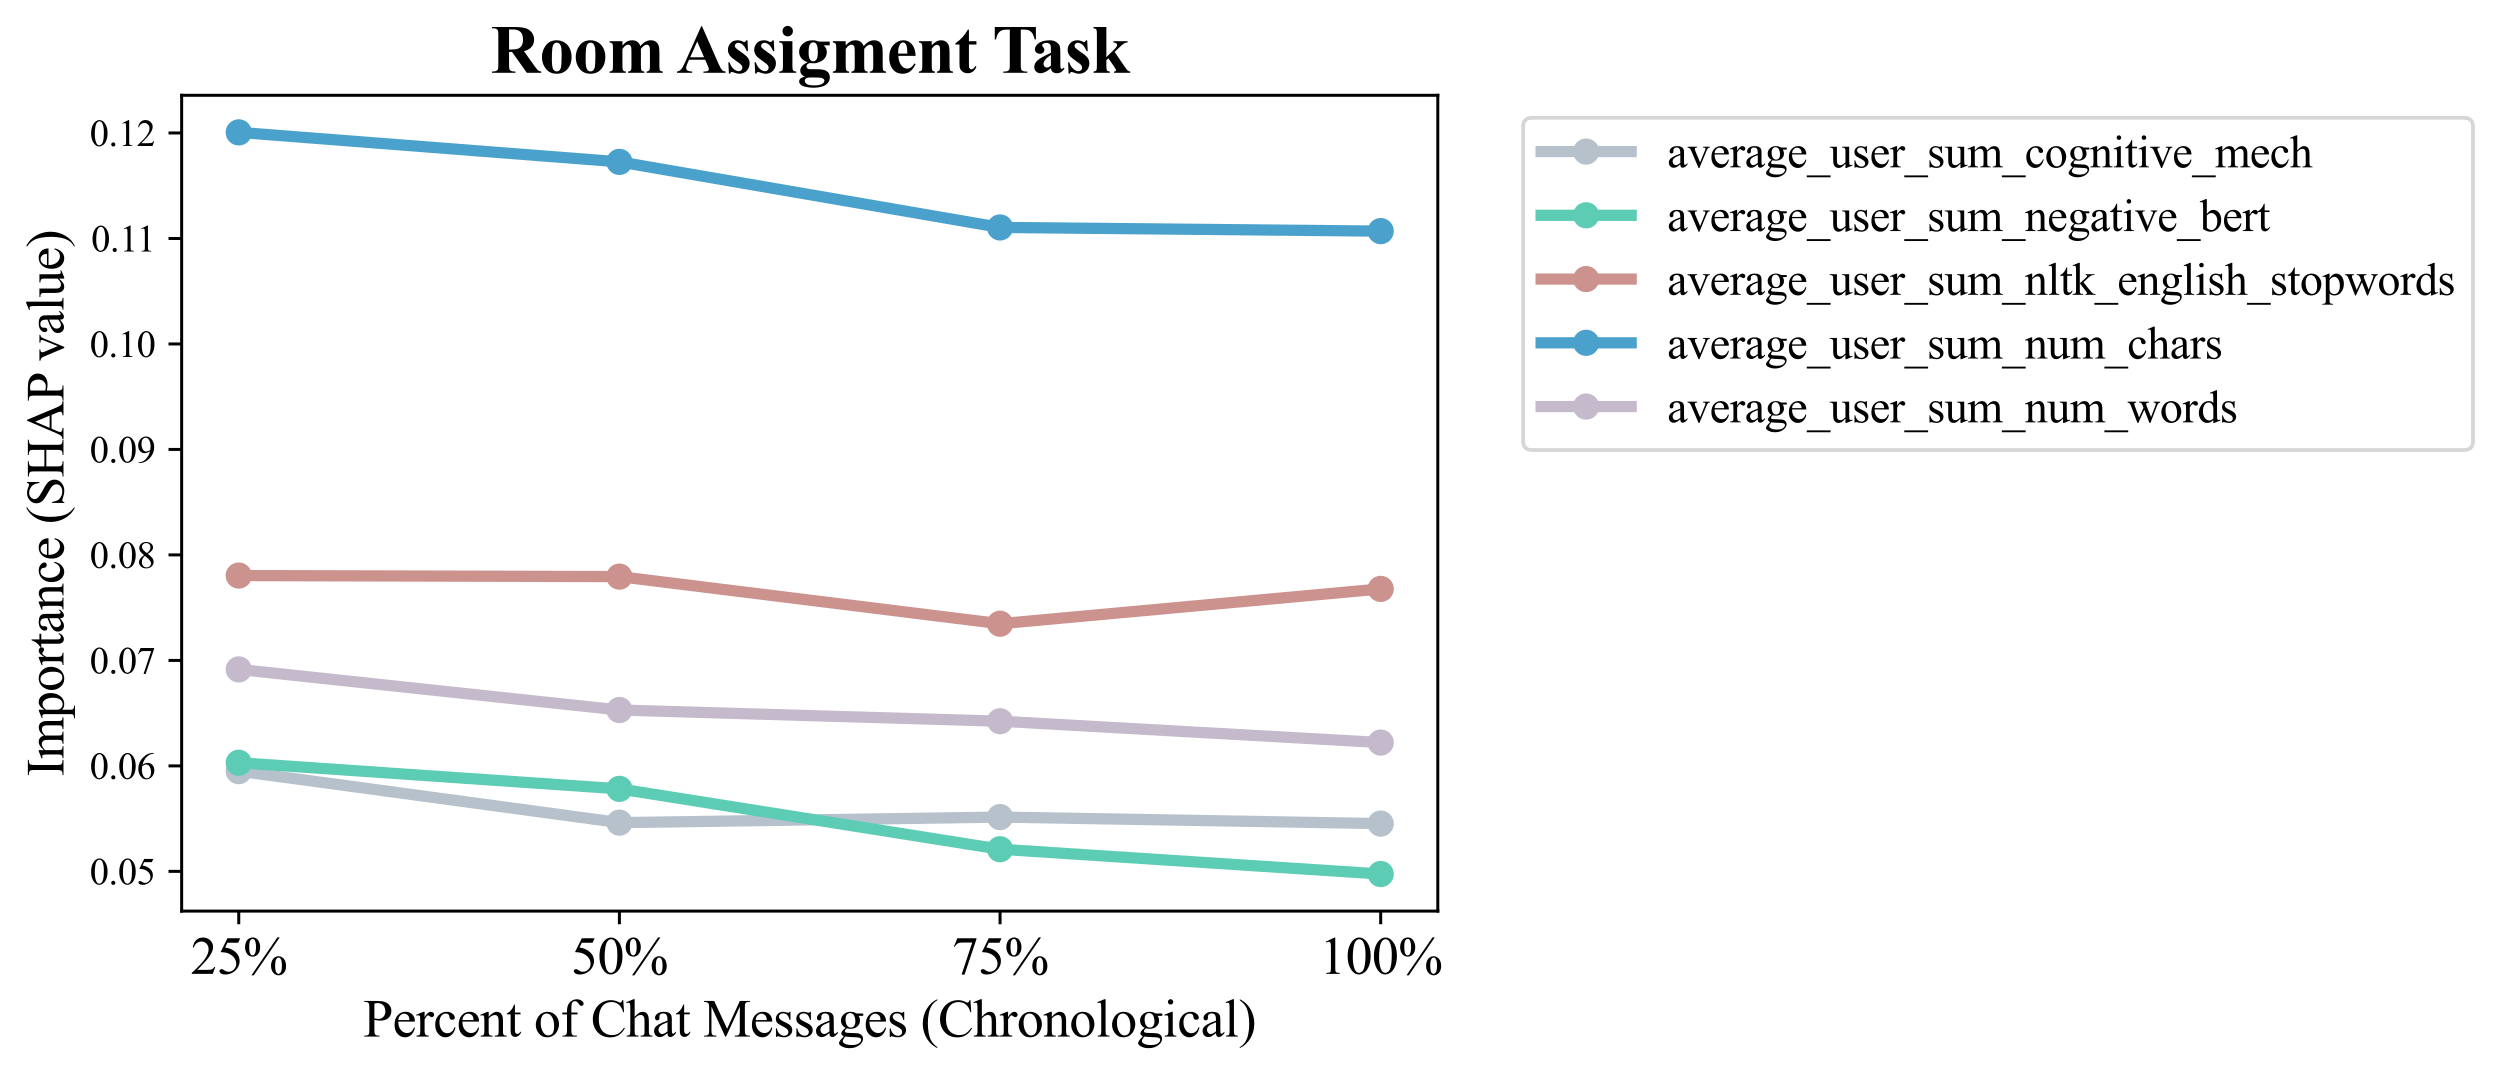 <?xml version="1.0" encoding="utf-8" standalone="no"?>
<!DOCTYPE svg PUBLIC "-//W3C//DTD SVG 1.1//EN"
  "http://www.w3.org/Graphics/SVG/1.1/DTD/svg11.dtd">
<svg xmlns:xlink="http://www.w3.org/1999/xlink" width="666.326pt" height="286.499pt" viewBox="0 0 666.326 286.499" xmlns="http://www.w3.org/2000/svg" version="1.1">
 <defs>
  <style type="text/css">*{stroke-linejoin: round; stroke-linecap: butt}</style>
 </defs>
 <g id="figure_1">
  <g id="patch_1">
   <path d="M 0 286.499 
L 666.326 286.499 
L 666.326 0 
L 0 0 
z
" style="fill: #ffffff"/>
  </g>
  <g id="axes_1">
   <g id="patch_2">
    <path d="M 48.416 242.841 
L 383.216 242.841 
L 383.216 25.401 
L 48.416 25.401 
z
" style="fill: #ffffff"/>
   </g>
   <g id="matplotlib.axis_1">
    <g id="xtick_1">
     <g id="line2d_1">
      <defs>
       <path id="m87c4762df6" d="M 0 0 
L 0 3.5 
" style="stroke: #000000; stroke-width: 0.8"/>
      </defs>
      <g>
       <use xlink:href="#m87c4762df6" x="63.634" y="242.841" style="stroke: #000000; stroke-width: 0.8"/>
      </g>
     </g>
     <g id="text_1">
      <!-- 25% -->
      <g transform="translate(50.803 259.562) scale(0.14 -0.14)">
       <defs>
        <path id="TimesNewRomanPSMT-32" d="M 2934 816 
L 2638 0 
L 138 0 
L 138 116 
Q 1241 1122 1691 1759 
Q 2141 2397 2141 2925 
Q 2141 3328 1894 3587 
Q 1647 3847 1303 3847 
Q 991 3847 742 3664 
Q 494 3481 375 3128 
L 259 3128 
Q 338 3706 661 4015 
Q 984 4325 1469 4325 
Q 1984 4325 2329 3994 
Q 2675 3663 2675 3213 
Q 2675 2891 2525 2569 
Q 2294 2063 1775 1497 
Q 997 647 803 472 
L 1909 472 
Q 2247 472 2383 497 
Q 2519 522 2628 598 
Q 2738 675 2819 816 
L 2934 816 
z
" transform="scale(0.016)"/>
        <path id="TimesNewRomanPSMT-35" d="M 2778 4238 
L 2534 3706 
L 1259 3706 
L 981 3138 
Q 1809 3016 2294 2522 
Q 2709 2097 2709 1522 
Q 2709 1188 2573 903 
Q 2438 619 2231 419 
Q 2025 219 1772 97 
Q 1413 -75 1034 -75 
Q 653 -75 479 54 
Q 306 184 306 341 
Q 306 428 378 495 
Q 450 563 559 563 
Q 641 563 702 538 
Q 763 513 909 409 
Q 1144 247 1384 247 
Q 1750 247 2026 523 
Q 2303 800 2303 1197 
Q 2303 1581 2056 1914 
Q 1809 2247 1375 2428 
Q 1034 2569 447 2591 
L 1259 4238 
L 2778 4238 
z
" transform="scale(0.016)"/>
        <path id="TimesNewRomanPSMT-25" d="M 4350 4334 
L 1263 -175 
L 984 -175 
L 4072 4334 
L 4350 4334 
z
M 1138 4334 
Q 1559 4334 1792 3984 
Q 2025 3634 2025 3181 
Q 2025 2638 1762 2341 
Q 1500 2044 1131 2044 
Q 884 2044 678 2180 
Q 472 2316 348 2584 
Q 225 2853 225 3181 
Q 225 3509 350 3786 
Q 475 4063 692 4198 
Q 909 4334 1138 4334 
z
M 1128 4159 
Q 969 4159 845 3971 
Q 722 3784 722 3184 
Q 722 2750 791 2522 
Q 844 2350 956 2256 
Q 1022 2200 1119 2200 
Q 1269 2200 1375 2363 
Q 1531 2603 1531 3166 
Q 1531 3759 1378 4000 
Q 1278 4159 1128 4159 
z
M 4206 2103 
Q 4428 2103 4648 1962 
Q 4869 1822 4989 1553 
Q 5109 1284 5109 963 
Q 5109 409 4843 117 
Q 4578 -175 4216 -175 
Q 3988 -175 3773 -34 
Q 3559 106 3436 367 
Q 3313 628 3313 963 
Q 3313 1291 3436 1562 
Q 3559 1834 3773 1968 
Q 3988 2103 4206 2103 
z
M 4209 1938 
Q 4059 1938 3950 1769 
Q 3809 1550 3809 941 
Q 3809 381 3953 159 
Q 4059 0 4209 0 
Q 4353 0 4466 172 
Q 4616 400 4616 956 
Q 4616 1544 4466 1778 
Q 4363 1938 4209 1938 
z
" transform="scale(0.016)"/>
       </defs>
       <use xlink:href="#TimesNewRomanPSMT-32"/>
       <use xlink:href="#TimesNewRomanPSMT-35" x="50"/>
       <use xlink:href="#TimesNewRomanPSMT-25" x="100"/>
      </g>
     </g>
    </g>
    <g id="xtick_2">
     <g id="line2d_2">
      <g>
       <use xlink:href="#m87c4762df6" x="165.089" y="242.841" style="stroke: #000000; stroke-width: 0.8"/>
      </g>
     </g>
     <g id="text_2">
      <!-- 50% -->
      <g transform="translate(152.258 259.562) scale(0.14 -0.14)">
       <defs>
        <path id="TimesNewRomanPSMT-30" d="M 231 2094 
Q 231 2819 450 3342 
Q 669 3866 1031 4122 
Q 1313 4325 1613 4325 
Q 2100 4325 2488 3828 
Q 2972 3213 2972 2159 
Q 2972 1422 2759 906 
Q 2547 391 2217 158 
Q 1888 -75 1581 -75 
Q 975 -75 572 641 
Q 231 1244 231 2094 
z
M 844 2016 
Q 844 1141 1059 588 
Q 1238 122 1591 122 
Q 1759 122 1940 273 
Q 2122 425 2216 781 
Q 2359 1319 2359 2297 
Q 2359 3022 2209 3506 
Q 2097 3866 1919 4016 
Q 1791 4119 1609 4119 
Q 1397 4119 1231 3928 
Q 1006 3669 925 3112 
Q 844 2556 844 2016 
z
" transform="scale(0.016)"/>
       </defs>
       <use xlink:href="#TimesNewRomanPSMT-35"/>
       <use xlink:href="#TimesNewRomanPSMT-30" x="50"/>
       <use xlink:href="#TimesNewRomanPSMT-25" x="100"/>
      </g>
     </g>
    </g>
    <g id="xtick_3">
     <g id="line2d_3">
      <g>
       <use xlink:href="#m87c4762df6" x="266.543" y="242.841" style="stroke: #000000; stroke-width: 0.8"/>
      </g>
     </g>
     <g id="text_3">
      <!-- 75% -->
      <g transform="translate(253.712 259.562) scale(0.14 -0.14)">
       <defs>
        <path id="TimesNewRomanPSMT-37" d="M 644 4238 
L 2916 4238 
L 2916 4119 
L 1503 -88 
L 1153 -88 
L 2419 3728 
L 1253 3728 
Q 900 3728 750 3644 
Q 488 3500 328 3200 
L 238 3234 
L 644 4238 
z
" transform="scale(0.016)"/>
       </defs>
       <use xlink:href="#TimesNewRomanPSMT-37"/>
       <use xlink:href="#TimesNewRomanPSMT-35" x="50"/>
       <use xlink:href="#TimesNewRomanPSMT-25" x="100"/>
      </g>
     </g>
    </g>
    <g id="xtick_4">
     <g id="line2d_4">
      <g>
       <use xlink:href="#m87c4762df6" x="367.998" y="242.841" style="stroke: #000000; stroke-width: 0.8"/>
      </g>
     </g>
     <g id="text_4">
      <!-- 100% -->
      <g transform="translate(351.667 259.562) scale(0.14 -0.14)">
       <defs>
        <path id="TimesNewRomanPSMT-31" d="M 750 3822 
L 1781 4325 
L 1884 4325 
L 1884 747 
Q 1884 391 1914 303 
Q 1944 216 2037 169 
Q 2131 122 2419 116 
L 2419 0 
L 825 0 
L 825 116 
Q 1125 122 1212 167 
Q 1300 213 1334 289 
Q 1369 366 1369 747 
L 1369 3034 
Q 1369 3497 1338 3628 
Q 1316 3728 1258 3775 
Q 1200 3822 1119 3822 
Q 1003 3822 797 3725 
L 750 3822 
z
" transform="scale(0.016)"/>
       </defs>
       <use xlink:href="#TimesNewRomanPSMT-31"/>
       <use xlink:href="#TimesNewRomanPSMT-30" x="50"/>
       <use xlink:href="#TimesNewRomanPSMT-30" x="100"/>
       <use xlink:href="#TimesNewRomanPSMT-25" x="150"/>
      </g>
     </g>
    </g>
    <g id="text_5">
     <!-- Percent of Chat Messages (Chronological) -->
     <g transform="translate(96.843 276.278) scale(0.14 -0.14)">
      <defs>
       <path id="TimesNewRomanPSMT-50" d="M 1313 1984 
L 1313 750 
Q 1313 350 1400 253 
Q 1519 116 1759 116 
L 1922 116 
L 1922 0 
L 106 0 
L 106 116 
L 266 116 
Q 534 116 650 291 
Q 713 388 713 750 
L 713 3488 
Q 713 3888 628 3984 
Q 506 4122 266 4122 
L 106 4122 
L 106 4238 
L 1659 4238 
Q 2228 4238 2556 4120 
Q 2884 4003 3109 3725 
Q 3334 3447 3334 3066 
Q 3334 2547 2992 2222 
Q 2650 1897 2025 1897 
Q 1872 1897 1694 1919 
Q 1516 1941 1313 1984 
z
M 1313 2163 
Q 1478 2131 1606 2115 
Q 1734 2100 1825 2100 
Q 2150 2100 2386 2351 
Q 2622 2603 2622 3003 
Q 2622 3278 2509 3514 
Q 2397 3750 2190 3867 
Q 1984 3984 1722 3984 
Q 1563 3984 1313 3925 
L 1313 2163 
z
" transform="scale(0.016)"/>
       <path id="TimesNewRomanPSMT-65" d="M 681 1784 
Q 678 1147 991 784 
Q 1303 422 1725 422 
Q 2006 422 2214 576 
Q 2422 731 2563 1106 
L 2659 1044 
Q 2594 616 2278 264 
Q 1963 -88 1488 -88 
Q 972 -88 605 314 
Q 238 716 238 1394 
Q 238 2128 614 2539 
Q 991 2950 1559 2950 
Q 2041 2950 2350 2633 
Q 2659 2316 2659 1784 
L 681 1784 
z
M 681 1966 
L 2006 1966 
Q 1991 2241 1941 2353 
Q 1863 2528 1708 2628 
Q 1553 2728 1384 2728 
Q 1125 2728 920 2526 
Q 716 2325 681 1966 
z
" transform="scale(0.016)"/>
       <path id="TimesNewRomanPSMT-72" d="M 1038 2947 
L 1038 2303 
Q 1397 2947 1775 2947 
Q 1947 2947 2059 2842 
Q 2172 2738 2172 2600 
Q 2172 2478 2090 2393 
Q 2009 2309 1897 2309 
Q 1788 2309 1652 2417 
Q 1516 2525 1450 2525 
Q 1394 2525 1328 2463 
Q 1188 2334 1038 2041 
L 1038 669 
Q 1038 431 1097 309 
Q 1138 225 1241 169 
Q 1344 113 1538 113 
L 1538 0 
L 72 0 
L 72 113 
Q 291 113 397 181 
Q 475 231 506 341 
Q 522 394 522 644 
L 522 1753 
Q 522 2253 501 2348 
Q 481 2444 426 2487 
Q 372 2531 291 2531 
Q 194 2531 72 2484 
L 41 2597 
L 906 2947 
L 1038 2947 
z
" transform="scale(0.016)"/>
       <path id="TimesNewRomanPSMT-63" d="M 2631 1088 
Q 2516 522 2178 217 
Q 1841 -88 1431 -88 
Q 944 -88 581 321 
Q 219 731 219 1428 
Q 219 2103 620 2525 
Q 1022 2947 1584 2947 
Q 2006 2947 2278 2723 
Q 2550 2500 2550 2259 
Q 2550 2141 2473 2067 
Q 2397 1994 2259 1994 
Q 2075 1994 1981 2113 
Q 1928 2178 1911 2362 
Q 1894 2547 1784 2644 
Q 1675 2738 1481 2738 
Q 1169 2738 978 2506 
Q 725 2200 725 1697 
Q 725 1184 976 792 
Q 1228 400 1656 400 
Q 1963 400 2206 609 
Q 2378 753 2541 1131 
L 2631 1088 
z
" transform="scale(0.016)"/>
       <path id="TimesNewRomanPSMT-6e" d="M 1034 2341 
Q 1538 2947 1994 2947 
Q 2228 2947 2397 2830 
Q 2566 2713 2666 2444 
Q 2734 2256 2734 1869 
L 2734 647 
Q 2734 375 2778 278 
Q 2813 200 2889 156 
Q 2966 113 3172 113 
L 3172 0 
L 1756 0 
L 1756 113 
L 1816 113 
Q 2016 113 2095 173 
Q 2175 234 2206 353 
Q 2219 400 2219 647 
L 2219 1819 
Q 2219 2209 2117 2386 
Q 2016 2563 1775 2563 
Q 1403 2563 1034 2156 
L 1034 647 
Q 1034 356 1069 288 
Q 1113 197 1189 155 
Q 1266 113 1500 113 
L 1500 0 
L 84 0 
L 84 113 
L 147 113 
Q 366 113 442 223 
Q 519 334 519 647 
L 519 1709 
Q 519 2225 495 2337 
Q 472 2450 423 2490 
Q 375 2531 294 2531 
Q 206 2531 84 2484 
L 38 2597 
L 900 2947 
L 1034 2947 
L 1034 2341 
z
" transform="scale(0.016)"/>
       <path id="TimesNewRomanPSMT-74" d="M 1031 3803 
L 1031 2863 
L 1700 2863 
L 1700 2644 
L 1031 2644 
L 1031 788 
Q 1031 509 1111 412 
Q 1191 316 1316 316 
Q 1419 316 1516 380 
Q 1613 444 1666 569 
L 1788 569 
Q 1678 263 1478 108 
Q 1278 -47 1066 -47 
Q 922 -47 784 33 
Q 647 113 581 261 
Q 516 409 516 719 
L 516 2644 
L 63 2644 
L 63 2747 
Q 234 2816 414 2980 
Q 594 3144 734 3369 
Q 806 3488 934 3803 
L 1031 3803 
z
" transform="scale(0.016)"/>
       <path id="TimesNewRomanPSMT-20" transform="scale(0.016)"/>
       <path id="TimesNewRomanPSMT-6f" d="M 1600 2947 
Q 2250 2947 2644 2453 
Q 2978 2031 2978 1484 
Q 2978 1100 2793 706 
Q 2609 313 2286 112 
Q 1963 -88 1566 -88 
Q 919 -88 538 428 
Q 216 863 216 1403 
Q 216 1797 411 2186 
Q 606 2575 925 2761 
Q 1244 2947 1600 2947 
z
M 1503 2744 
Q 1338 2744 1170 2645 
Q 1003 2547 900 2300 
Q 797 2053 797 1666 
Q 797 1041 1045 587 
Q 1294 134 1700 134 
Q 2003 134 2200 384 
Q 2397 634 2397 1244 
Q 2397 2006 2069 2444 
Q 1847 2744 1503 2744 
z
" transform="scale(0.016)"/>
       <path id="TimesNewRomanPSMT-66" d="M 1319 2638 
L 1319 756 
Q 1319 356 1406 250 
Q 1522 113 1716 113 
L 1975 113 
L 1975 0 
L 266 0 
L 266 113 
L 394 113 
Q 519 113 622 175 
Q 725 238 764 344 
Q 803 450 803 756 
L 803 2638 
L 247 2638 
L 247 2863 
L 803 2863 
L 803 3050 
Q 803 3478 940 3775 
Q 1078 4072 1361 4255 
Q 1644 4438 1997 4438 
Q 2325 4438 2600 4225 
Q 2781 4084 2781 3909 
Q 2781 3816 2700 3733 
Q 2619 3650 2525 3650 
Q 2453 3650 2373 3701 
Q 2294 3753 2178 3923 
Q 2063 4094 1966 4153 
Q 1869 4213 1750 4213 
Q 1606 4213 1506 4136 
Q 1406 4059 1362 3898 
Q 1319 3738 1319 3069 
L 1319 2863 
L 2056 2863 
L 2056 2638 
L 1319 2638 
z
" transform="scale(0.016)"/>
       <path id="TimesNewRomanPSMT-43" d="M 3853 4334 
L 3950 2894 
L 3853 2894 
Q 3659 3541 3300 3825 
Q 2941 4109 2438 4109 
Q 2016 4109 1675 3895 
Q 1334 3681 1139 3212 
Q 944 2744 944 2047 
Q 944 1472 1128 1050 
Q 1313 628 1683 403 
Q 2053 178 2528 178 
Q 2941 178 3256 354 
Q 3572 531 3950 1056 
L 4047 994 
Q 3728 428 3303 165 
Q 2878 -97 2294 -97 
Q 1241 -97 663 684 
Q 231 1266 231 2053 
Q 231 2688 515 3219 
Q 800 3750 1298 4042 
Q 1797 4334 2388 4334 
Q 2847 4334 3294 4109 
Q 3425 4041 3481 4041 
Q 3566 4041 3628 4100 
Q 3709 4184 3744 4334 
L 3853 4334 
z
" transform="scale(0.016)"/>
       <path id="TimesNewRomanPSMT-68" d="M 1041 4444 
L 1041 2350 
Q 1388 2731 1591 2839 
Q 1794 2947 1997 2947 
Q 2241 2947 2416 2812 
Q 2591 2678 2675 2391 
Q 2734 2191 2734 1659 
L 2734 647 
Q 2734 375 2778 275 
Q 2809 200 2884 156 
Q 2959 113 3159 113 
L 3159 0 
L 1753 0 
L 1753 113 
L 1819 113 
Q 2019 113 2097 173 
Q 2175 234 2206 353 
Q 2216 403 2216 647 
L 2216 1659 
Q 2216 2128 2167 2275 
Q 2119 2422 2012 2495 
Q 1906 2569 1756 2569 
Q 1603 2569 1437 2487 
Q 1272 2406 1041 2159 
L 1041 647 
Q 1041 353 1073 281 
Q 1106 209 1195 161 
Q 1284 113 1503 113 
L 1503 0 
L 84 0 
L 84 113 
Q 275 113 384 172 
Q 447 203 484 290 
Q 522 378 522 647 
L 522 3238 
Q 522 3728 498 3840 
Q 475 3953 426 3993 
Q 378 4034 297 4034 
Q 231 4034 84 3984 
L 41 4094 
L 897 4444 
L 1041 4444 
z
" transform="scale(0.016)"/>
       <path id="TimesNewRomanPSMT-61" d="M 1822 413 
Q 1381 72 1269 19 
Q 1100 -59 909 -59 
Q 613 -59 420 144 
Q 228 347 228 678 
Q 228 888 322 1041 
Q 450 1253 767 1440 
Q 1084 1628 1822 1897 
L 1822 2009 
Q 1822 2438 1686 2597 
Q 1550 2756 1291 2756 
Q 1094 2756 978 2650 
Q 859 2544 859 2406 
L 866 2225 
Q 866 2081 792 2003 
Q 719 1925 600 1925 
Q 484 1925 411 2006 
Q 338 2088 338 2228 
Q 338 2497 613 2722 
Q 888 2947 1384 2947 
Q 1766 2947 2009 2819 
Q 2194 2722 2281 2516 
Q 2338 2381 2338 1966 
L 2338 994 
Q 2338 584 2353 492 
Q 2369 400 2405 369 
Q 2441 338 2488 338 
Q 2538 338 2575 359 
Q 2641 400 2828 588 
L 2828 413 
Q 2478 -56 2159 -56 
Q 2006 -56 1915 50 
Q 1825 156 1822 413 
z
M 1822 616 
L 1822 1706 
Q 1350 1519 1213 1441 
Q 966 1303 859 1153 
Q 753 1003 753 825 
Q 753 600 887 451 
Q 1022 303 1197 303 
Q 1434 303 1822 616 
z
" transform="scale(0.016)"/>
       <path id="TimesNewRomanPSMT-4d" d="M 2619 0 
L 981 3566 
L 981 734 
Q 981 344 1066 247 
Q 1181 116 1431 116 
L 1581 116 
L 1581 0 
L 106 0 
L 106 116 
L 256 116 
Q 525 116 638 278 
Q 706 378 706 734 
L 706 3503 
Q 706 3784 644 3909 
Q 600 4000 483 4061 
Q 366 4122 106 4122 
L 106 4238 
L 1306 4238 
L 2844 922 
L 4356 4238 
L 5556 4238 
L 5556 4122 
L 5409 4122 
Q 5138 4122 5025 3959 
Q 4956 3859 4956 3503 
L 4956 734 
Q 4956 344 5044 247 
Q 5159 116 5409 116 
L 5556 116 
L 5556 0 
L 3756 0 
L 3756 116 
L 3906 116 
Q 4178 116 4288 278 
Q 4356 378 4356 734 
L 4356 3566 
L 2722 0 
L 2619 0 
z
" transform="scale(0.016)"/>
       <path id="TimesNewRomanPSMT-73" d="M 2050 2947 
L 2050 1972 
L 1947 1972 
Q 1828 2431 1642 2597 
Q 1456 2763 1169 2763 
Q 950 2763 815 2647 
Q 681 2531 681 2391 
Q 681 2216 781 2091 
Q 878 1963 1175 1819 
L 1631 1597 
Q 2266 1288 2266 781 
Q 2266 391 1970 151 
Q 1675 -88 1309 -88 
Q 1047 -88 709 6 
Q 606 38 541 38 
Q 469 38 428 -44 
L 325 -44 
L 325 978 
L 428 978 
Q 516 541 762 319 
Q 1009 97 1316 97 
Q 1531 97 1667 223 
Q 1803 350 1803 528 
Q 1803 744 1651 891 
Q 1500 1038 1047 1263 
Q 594 1488 453 1669 
Q 313 1847 313 2119 
Q 313 2472 555 2709 
Q 797 2947 1181 2947 
Q 1350 2947 1591 2875 
Q 1750 2828 1803 2828 
Q 1853 2828 1881 2850 
Q 1909 2872 1947 2947 
L 2050 2947 
z
" transform="scale(0.016)"/>
       <path id="TimesNewRomanPSMT-67" d="M 966 1044 
Q 703 1172 562 1401 
Q 422 1631 422 1909 
Q 422 2334 742 2640 
Q 1063 2947 1563 2947 
Q 1972 2947 2272 2747 
L 2878 2747 
Q 3013 2747 3034 2739 
Q 3056 2731 3066 2713 
Q 3084 2684 3084 2613 
Q 3084 2531 3069 2500 
Q 3059 2484 3036 2475 
Q 3013 2466 2878 2466 
L 2506 2466 
Q 2681 2241 2681 1891 
Q 2681 1491 2375 1206 
Q 2069 922 1553 922 
Q 1341 922 1119 984 
Q 981 866 932 777 
Q 884 688 884 625 
Q 884 572 936 522 
Q 988 472 1138 450 
Q 1225 438 1575 428 
Q 2219 413 2409 384 
Q 2700 344 2873 169 
Q 3047 -6 3047 -263 
Q 3047 -616 2716 -925 
Q 2228 -1381 1444 -1381 
Q 841 -1381 425 -1109 
Q 191 -953 191 -784 
Q 191 -709 225 -634 
Q 278 -519 444 -313 
Q 466 -284 763 25 
Q 600 122 533 198 
Q 466 275 466 372 
Q 466 481 555 628 
Q 644 775 966 1044 
z
M 1509 2797 
Q 1278 2797 1122 2612 
Q 966 2428 966 2047 
Q 966 1553 1178 1281 
Q 1341 1075 1591 1075 
Q 1828 1075 1981 1253 
Q 2134 1431 2134 1813 
Q 2134 2309 1919 2591 
Q 1759 2797 1509 2797 
z
M 934 0 
Q 788 -159 713 -296 
Q 638 -434 638 -550 
Q 638 -700 819 -813 
Q 1131 -1006 1722 -1006 
Q 2284 -1006 2551 -807 
Q 2819 -609 2819 -384 
Q 2819 -222 2659 -153 
Q 2497 -84 2016 -72 
Q 1313 -53 934 0 
z
" transform="scale(0.016)"/>
       <path id="TimesNewRomanPSMT-28" d="M 1988 -1253 
L 1988 -1369 
Q 1516 -1131 1200 -813 
Q 750 -359 506 256 
Q 263 872 263 1534 
Q 263 2503 741 3301 
Q 1219 4100 1988 4444 
L 1988 4313 
Q 1603 4100 1356 3731 
Q 1109 3363 987 2797 
Q 866 2231 866 1616 
Q 866 947 969 400 
Q 1050 -31 1165 -292 
Q 1281 -553 1476 -793 
Q 1672 -1034 1988 -1253 
z
" transform="scale(0.016)"/>
       <path id="TimesNewRomanPSMT-6c" d="M 1184 4444 
L 1184 647 
Q 1184 378 1223 290 
Q 1263 203 1344 158 
Q 1425 113 1647 113 
L 1647 0 
L 244 0 
L 244 113 
Q 441 113 512 153 
Q 584 194 625 287 
Q 666 381 666 647 
L 666 3247 
Q 666 3731 644 3842 
Q 622 3953 573 3993 
Q 525 4034 450 4034 
Q 369 4034 244 3984 
L 191 4094 
L 1044 4444 
L 1184 4444 
z
" transform="scale(0.016)"/>
       <path id="TimesNewRomanPSMT-69" d="M 928 4444 
Q 1059 4444 1151 4351 
Q 1244 4259 1244 4128 
Q 1244 3997 1151 3903 
Q 1059 3809 928 3809 
Q 797 3809 703 3903 
Q 609 3997 609 4128 
Q 609 4259 701 4351 
Q 794 4444 928 4444 
z
M 1188 2947 
L 1188 647 
Q 1188 378 1227 289 
Q 1266 200 1342 156 
Q 1419 113 1622 113 
L 1622 0 
L 231 0 
L 231 113 
Q 441 113 512 153 
Q 584 194 626 287 
Q 669 381 669 647 
L 669 1750 
Q 669 2216 641 2353 
Q 619 2453 572 2492 
Q 525 2531 444 2531 
Q 356 2531 231 2484 
L 188 2597 
L 1050 2947 
L 1188 2947 
z
" transform="scale(0.016)"/>
       <path id="TimesNewRomanPSMT-29" d="M 144 4313 
L 144 4444 
Q 619 4209 934 3891 
Q 1381 3434 1625 2820 
Q 1869 2206 1869 1541 
Q 1869 572 1392 -226 
Q 916 -1025 144 -1369 
L 144 -1253 
Q 528 -1038 776 -670 
Q 1025 -303 1145 264 
Q 1266 831 1266 1447 
Q 1266 2113 1163 2663 
Q 1084 3094 967 3353 
Q 850 3613 656 3853 
Q 463 4094 144 4313 
z
" transform="scale(0.016)"/>
      </defs>
      <use xlink:href="#TimesNewRomanPSMT-50"/>
      <use xlink:href="#TimesNewRomanPSMT-65" x="55.615"/>
      <use xlink:href="#TimesNewRomanPSMT-72" x="100"/>
      <use xlink:href="#TimesNewRomanPSMT-63" x="133.301"/>
      <use xlink:href="#TimesNewRomanPSMT-65" x="177.686"/>
      <use xlink:href="#TimesNewRomanPSMT-6e" x="222.07"/>
      <use xlink:href="#TimesNewRomanPSMT-74" x="272.07"/>
      <use xlink:href="#TimesNewRomanPSMT-20" x="299.854"/>
      <use xlink:href="#TimesNewRomanPSMT-6f" x="324.854"/>
      <use xlink:href="#TimesNewRomanPSMT-66" x="374.854"/>
      <use xlink:href="#TimesNewRomanPSMT-20" x="408.154"/>
      <use xlink:href="#TimesNewRomanPSMT-43" x="433.154"/>
      <use xlink:href="#TimesNewRomanPSMT-68" x="499.854"/>
      <use xlink:href="#TimesNewRomanPSMT-61" x="549.854"/>
      <use xlink:href="#TimesNewRomanPSMT-74" x="594.238"/>
      <use xlink:href="#TimesNewRomanPSMT-20" x="622.021"/>
      <use xlink:href="#TimesNewRomanPSMT-4d" x="647.021"/>
      <use xlink:href="#TimesNewRomanPSMT-65" x="735.938"/>
      <use xlink:href="#TimesNewRomanPSMT-73" x="780.322"/>
      <use xlink:href="#TimesNewRomanPSMT-73" x="819.238"/>
      <use xlink:href="#TimesNewRomanPSMT-61" x="858.154"/>
      <use xlink:href="#TimesNewRomanPSMT-67" x="902.539"/>
      <use xlink:href="#TimesNewRomanPSMT-65" x="952.539"/>
      <use xlink:href="#TimesNewRomanPSMT-73" x="996.924"/>
      <use xlink:href="#TimesNewRomanPSMT-20" x="1035.84"/>
      <use xlink:href="#TimesNewRomanPSMT-28" x="1060.84"/>
      <use xlink:href="#TimesNewRomanPSMT-43" x="1094.141"/>
      <use xlink:href="#TimesNewRomanPSMT-68" x="1160.84"/>
      <use xlink:href="#TimesNewRomanPSMT-72" x="1210.84"/>
      <use xlink:href="#TimesNewRomanPSMT-6f" x="1244.141"/>
      <use xlink:href="#TimesNewRomanPSMT-6e" x="1294.141"/>
      <use xlink:href="#TimesNewRomanPSMT-6f" x="1344.141"/>
      <use xlink:href="#TimesNewRomanPSMT-6c" x="1394.141"/>
      <use xlink:href="#TimesNewRomanPSMT-6f" x="1421.924"/>
      <use xlink:href="#TimesNewRomanPSMT-67" x="1471.924"/>
      <use xlink:href="#TimesNewRomanPSMT-69" x="1521.924"/>
      <use xlink:href="#TimesNewRomanPSMT-63" x="1549.707"/>
      <use xlink:href="#TimesNewRomanPSMT-61" x="1594.092"/>
      <use xlink:href="#TimesNewRomanPSMT-6c" x="1638.477"/>
      <use xlink:href="#TimesNewRomanPSMT-29" x="1666.26"/>
     </g>
    </g>
   </g>
   <g id="matplotlib.axis_2">
    <g id="ytick_1">
     <g id="line2d_5">
      <defs>
       <path id="m879fbfa49d" d="M 0 0 
L -3.5 0 
" style="stroke: #000000; stroke-width: 0.8"/>
      </defs>
      <g>
       <use xlink:href="#m879fbfa49d" x="48.416" y="232.246" style="stroke: #000000; stroke-width: 0.8"/>
      </g>
     </g>
     <g id="text_6">
      <!-- 0.05 -->
      <g transform="translate(23.916 235.718) scale(0.1 -0.1)">
       <defs>
        <path id="TimesNewRomanPSMT-2e" d="M 800 606 
Q 947 606 1047 504 
Q 1147 403 1147 259 
Q 1147 116 1045 14 
Q 944 -88 800 -88 
Q 656 -88 554 14 
Q 453 116 453 259 
Q 453 406 554 506 
Q 656 606 800 606 
z
" transform="scale(0.016)"/>
       </defs>
       <use xlink:href="#TimesNewRomanPSMT-30"/>
       <use xlink:href="#TimesNewRomanPSMT-2e" x="50"/>
       <use xlink:href="#TimesNewRomanPSMT-30" x="75"/>
       <use xlink:href="#TimesNewRomanPSMT-35" x="125"/>
      </g>
     </g>
    </g>
    <g id="ytick_2">
     <g id="line2d_6">
      <g>
       <use xlink:href="#m879fbfa49d" x="48.416" y="204.132" style="stroke: #000000; stroke-width: 0.8"/>
      </g>
     </g>
     <g id="text_7">
      <!-- 0.06 -->
      <g transform="translate(23.916 207.604) scale(0.1 -0.1)">
       <defs>
        <path id="TimesNewRomanPSMT-36" d="M 2869 4325 
L 2869 4209 
Q 2456 4169 2195 4045 
Q 1934 3922 1679 3669 
Q 1425 3416 1258 3105 
Q 1091 2794 978 2366 
Q 1428 2675 1881 2675 
Q 2316 2675 2634 2325 
Q 2953 1975 2953 1425 
Q 2953 894 2631 456 
Q 2244 -75 1606 -75 
Q 1172 -75 869 213 
Q 275 772 275 1663 
Q 275 2231 503 2743 
Q 731 3256 1154 3653 
Q 1578 4050 1965 4187 
Q 2353 4325 2688 4325 
L 2869 4325 
z
M 925 2138 
Q 869 1716 869 1456 
Q 869 1156 980 804 
Q 1091 453 1309 247 
Q 1469 100 1697 100 
Q 1969 100 2183 356 
Q 2397 613 2397 1088 
Q 2397 1622 2184 2012 
Q 1972 2403 1581 2403 
Q 1463 2403 1327 2353 
Q 1191 2303 925 2138 
z
" transform="scale(0.016)"/>
       </defs>
       <use xlink:href="#TimesNewRomanPSMT-30"/>
       <use xlink:href="#TimesNewRomanPSMT-2e" x="50"/>
       <use xlink:href="#TimesNewRomanPSMT-30" x="75"/>
       <use xlink:href="#TimesNewRomanPSMT-36" x="125"/>
      </g>
     </g>
    </g>
    <g id="ytick_3">
     <g id="line2d_7">
      <g>
       <use xlink:href="#m879fbfa49d" x="48.416" y="176.017" style="stroke: #000000; stroke-width: 0.8"/>
      </g>
     </g>
     <g id="text_8">
      <!-- 0.07 -->
      <g transform="translate(23.916 179.489) scale(0.1 -0.1)">
       <use xlink:href="#TimesNewRomanPSMT-30"/>
       <use xlink:href="#TimesNewRomanPSMT-2e" x="50"/>
       <use xlink:href="#TimesNewRomanPSMT-30" x="75"/>
       <use xlink:href="#TimesNewRomanPSMT-37" x="125"/>
      </g>
     </g>
    </g>
    <g id="ytick_4">
     <g id="line2d_8">
      <g>
       <use xlink:href="#m879fbfa49d" x="48.416" y="147.903" style="stroke: #000000; stroke-width: 0.8"/>
      </g>
     </g>
     <g id="text_9">
      <!-- 0.08 -->
      <g transform="translate(23.916 151.375) scale(0.1 -0.1)">
       <defs>
        <path id="TimesNewRomanPSMT-38" d="M 1228 2134 
Q 725 2547 579 2797 
Q 434 3047 434 3316 
Q 434 3728 753 4026 
Q 1072 4325 1600 4325 
Q 2113 4325 2425 4047 
Q 2738 3769 2738 3413 
Q 2738 3175 2569 2928 
Q 2400 2681 1866 2347 
Q 2416 1922 2594 1678 
Q 2831 1359 2831 1006 
Q 2831 559 2490 242 
Q 2150 -75 1597 -75 
Q 994 -75 656 303 
Q 388 606 388 966 
Q 388 1247 577 1523 
Q 766 1800 1228 2134 
z
M 1719 2469 
Q 2094 2806 2194 3001 
Q 2294 3197 2294 3444 
Q 2294 3772 2109 3958 
Q 1925 4144 1606 4144 
Q 1288 4144 1088 3959 
Q 888 3775 888 3528 
Q 888 3366 970 3203 
Q 1053 3041 1206 2894 
L 1719 2469 
z
M 1375 2016 
Q 1116 1797 991 1539 
Q 866 1281 866 981 
Q 866 578 1086 336 
Q 1306 94 1647 94 
Q 1984 94 2187 284 
Q 2391 475 2391 747 
Q 2391 972 2272 1150 
Q 2050 1481 1375 2016 
z
" transform="scale(0.016)"/>
       </defs>
       <use xlink:href="#TimesNewRomanPSMT-30"/>
       <use xlink:href="#TimesNewRomanPSMT-2e" x="50"/>
       <use xlink:href="#TimesNewRomanPSMT-30" x="75"/>
       <use xlink:href="#TimesNewRomanPSMT-38" x="125"/>
      </g>
     </g>
    </g>
    <g id="ytick_5">
     <g id="line2d_9">
      <g>
       <use xlink:href="#m879fbfa49d" x="48.416" y="119.789" style="stroke: #000000; stroke-width: 0.8"/>
      </g>
     </g>
     <g id="text_10">
      <!-- 0.09 -->
      <g transform="translate(23.916 123.261) scale(0.1 -0.1)">
       <defs>
        <path id="TimesNewRomanPSMT-39" d="M 338 -88 
L 338 28 
Q 744 34 1094 217 
Q 1444 400 1770 856 
Q 2097 1313 2225 1859 
Q 1734 1544 1338 1544 
Q 891 1544 572 1889 
Q 253 2234 253 2806 
Q 253 3363 572 3797 
Q 956 4325 1575 4325 
Q 2097 4325 2469 3894 
Q 2925 3359 2925 2575 
Q 2925 1869 2578 1258 
Q 2231 647 1613 244 
Q 1109 -88 516 -88 
L 338 -88 
z
M 2275 2091 
Q 2331 2497 2331 2741 
Q 2331 3044 2228 3395 
Q 2125 3747 1936 3934 
Q 1747 4122 1506 4122 
Q 1228 4122 1018 3872 
Q 809 3622 809 3128 
Q 809 2469 1088 2097 
Q 1291 1828 1588 1828 
Q 1731 1828 1928 1897 
Q 2125 1966 2275 2091 
z
" transform="scale(0.016)"/>
       </defs>
       <use xlink:href="#TimesNewRomanPSMT-30"/>
       <use xlink:href="#TimesNewRomanPSMT-2e" x="50"/>
       <use xlink:href="#TimesNewRomanPSMT-30" x="75"/>
       <use xlink:href="#TimesNewRomanPSMT-39" x="125"/>
      </g>
     </g>
    </g>
    <g id="ytick_6">
     <g id="line2d_10">
      <g>
       <use xlink:href="#m879fbfa49d" x="48.416" y="91.674" style="stroke: #000000; stroke-width: 0.8"/>
      </g>
     </g>
     <g id="text_11">
      <!-- 0.10 -->
      <g transform="translate(23.916 95.146) scale(0.1 -0.1)">
       <use xlink:href="#TimesNewRomanPSMT-30"/>
       <use xlink:href="#TimesNewRomanPSMT-2e" x="50"/>
       <use xlink:href="#TimesNewRomanPSMT-31" x="75"/>
       <use xlink:href="#TimesNewRomanPSMT-30" x="125"/>
      </g>
     </g>
    </g>
    <g id="ytick_7">
     <g id="line2d_11">
      <g>
       <use xlink:href="#m879fbfa49d" x="48.416" y="63.56" style="stroke: #000000; stroke-width: 0.8"/>
      </g>
     </g>
     <g id="text_12">
      <!-- 0.11 -->
      <g transform="translate(24.291 67.032) scale(0.1 -0.1)">
       <use xlink:href="#TimesNewRomanPSMT-30"/>
       <use xlink:href="#TimesNewRomanPSMT-2e" x="50"/>
       <use xlink:href="#TimesNewRomanPSMT-31" x="75"/>
       <use xlink:href="#TimesNewRomanPSMT-31" x="121.25"/>
      </g>
     </g>
    </g>
    <g id="ytick_8">
     <g id="line2d_12">
      <g>
       <use xlink:href="#m879fbfa49d" x="48.416" y="35.446" style="stroke: #000000; stroke-width: 0.8"/>
      </g>
     </g>
     <g id="text_13">
      <!-- 0.12 -->
      <g transform="translate(23.916 38.917) scale(0.1 -0.1)">
       <use xlink:href="#TimesNewRomanPSMT-30"/>
       <use xlink:href="#TimesNewRomanPSMT-2e" x="50"/>
       <use xlink:href="#TimesNewRomanPSMT-31" x="75"/>
       <use xlink:href="#TimesNewRomanPSMT-32" x="125"/>
      </g>
     </g>
    </g>
    <g id="text_14">
     <!-- Importance (SHAP value) -->
     <g transform="translate(16.921 206.948) rotate(-90) scale(0.14 -0.14)">
      <defs>
       <path id="TimesNewRomanPSMT-49" d="M 1975 116 
L 1975 0 
L 159 0 
L 159 116 
L 309 116 
Q 572 116 691 269 
Q 766 369 766 750 
L 766 3488 
Q 766 3809 725 3913 
Q 694 3991 597 4047 
Q 459 4122 309 4122 
L 159 4122 
L 159 4238 
L 1975 4238 
L 1975 4122 
L 1822 4122 
Q 1563 4122 1444 3969 
Q 1366 3869 1366 3488 
L 1366 750 
Q 1366 428 1406 325 
Q 1438 247 1538 191 
Q 1672 116 1822 116 
L 1975 116 
z
" transform="scale(0.016)"/>
       <path id="TimesNewRomanPSMT-6d" d="M 1050 2338 
Q 1363 2650 1419 2697 
Q 1559 2816 1721 2881 
Q 1884 2947 2044 2947 
Q 2313 2947 2506 2790 
Q 2700 2634 2766 2338 
Q 3088 2713 3309 2830 
Q 3531 2947 3766 2947 
Q 3994 2947 4170 2830 
Q 4347 2713 4450 2447 
Q 4519 2266 4519 1878 
L 4519 647 
Q 4519 378 4559 278 
Q 4591 209 4675 161 
Q 4759 113 4950 113 
L 4950 0 
L 3538 0 
L 3538 113 
L 3597 113 
Q 3781 113 3884 184 
Q 3956 234 3988 344 
Q 4000 397 4000 647 
L 4000 1878 
Q 4000 2228 3916 2372 
Q 3794 2572 3525 2572 
Q 3359 2572 3192 2489 
Q 3025 2406 2788 2181 
L 2781 2147 
L 2788 2013 
L 2788 647 
Q 2788 353 2820 281 
Q 2853 209 2943 161 
Q 3034 113 3253 113 
L 3253 0 
L 1806 0 
L 1806 113 
Q 2044 113 2133 169 
Q 2222 225 2256 338 
Q 2272 391 2272 647 
L 2272 1878 
Q 2272 2228 2169 2381 
Q 2031 2581 1784 2581 
Q 1616 2581 1450 2491 
Q 1191 2353 1050 2181 
L 1050 647 
Q 1050 366 1089 281 
Q 1128 197 1204 155 
Q 1281 113 1516 113 
L 1516 0 
L 100 0 
L 100 113 
Q 297 113 375 155 
Q 453 197 493 289 
Q 534 381 534 647 
L 534 1741 
Q 534 2213 506 2350 
Q 484 2453 437 2492 
Q 391 2531 309 2531 
Q 222 2531 100 2484 
L 53 2597 
L 916 2947 
L 1050 2947 
L 1050 2338 
z
" transform="scale(0.016)"/>
       <path id="TimesNewRomanPSMT-70" d="M -6 2578 
L 875 2934 
L 994 2934 
L 994 2266 
Q 1216 2644 1439 2795 
Q 1663 2947 1909 2947 
Q 2341 2947 2628 2609 
Q 2981 2197 2981 1534 
Q 2981 794 2556 309 
Q 2206 -88 1675 -88 
Q 1444 -88 1275 -22 
Q 1150 25 994 166 
L 994 -706 
Q 994 -1000 1030 -1079 
Q 1066 -1159 1155 -1206 
Q 1244 -1253 1478 -1253 
L 1478 -1369 
L -22 -1369 
L -22 -1253 
L 56 -1253 
Q 228 -1256 350 -1188 
Q 409 -1153 442 -1076 
Q 475 -1000 475 -688 
L 475 2019 
Q 475 2297 450 2372 
Q 425 2447 370 2484 
Q 316 2522 222 2522 
Q 147 2522 31 2478 
L -6 2578 
z
M 994 2081 
L 994 1013 
Q 994 666 1022 556 
Q 1066 375 1236 237 
Q 1406 100 1666 100 
Q 1978 100 2172 344 
Q 2425 663 2425 1241 
Q 2425 1897 2138 2250 
Q 1938 2494 1663 2494 
Q 1513 2494 1366 2419 
Q 1253 2363 994 2081 
z
" transform="scale(0.016)"/>
       <path id="TimesNewRomanPSMT-53" d="M 2934 4334 
L 2934 2869 
L 2819 2869 
Q 2763 3291 2617 3541 
Q 2472 3791 2203 3937 
Q 1934 4084 1647 4084 
Q 1322 4084 1109 3886 
Q 897 3688 897 3434 
Q 897 3241 1031 3081 
Q 1225 2847 1953 2456 
Q 2547 2138 2764 1967 
Q 2981 1797 3098 1565 
Q 3216 1334 3216 1081 
Q 3216 600 2842 251 
Q 2469 -97 1881 -97 
Q 1697 -97 1534 -69 
Q 1438 -53 1133 45 
Q 828 144 747 144 
Q 669 144 623 97 
Q 578 50 556 -97 
L 441 -97 
L 441 1356 
L 556 1356 
Q 638 900 775 673 
Q 913 447 1195 297 
Q 1478 147 1816 147 
Q 2206 147 2432 353 
Q 2659 559 2659 841 
Q 2659 997 2573 1156 
Q 2488 1316 2306 1453 
Q 2184 1547 1640 1851 
Q 1097 2156 867 2337 
Q 638 2519 519 2737 
Q 400 2956 400 3219 
Q 400 3675 750 4004 
Q 1100 4334 1641 4334 
Q 1978 4334 2356 4169 
Q 2531 4091 2603 4091 
Q 2684 4091 2736 4139 
Q 2788 4188 2819 4334 
L 2934 4334 
z
" transform="scale(0.016)"/>
       <path id="TimesNewRomanPSMT-48" d="M 1316 2272 
L 3284 2272 
L 3284 3484 
Q 3284 3809 3244 3913 
Q 3213 3991 3113 4047 
Q 2978 4122 2828 4122 
L 2678 4122 
L 2678 4238 
L 4491 4238 
L 4491 4122 
L 4341 4122 
Q 4191 4122 4056 4050 
Q 3956 4000 3920 3898 
Q 3884 3797 3884 3484 
L 3884 750 
Q 3884 428 3925 325 
Q 3956 247 4053 191 
Q 4191 116 4341 116 
L 4491 116 
L 4491 0 
L 2678 0 
L 2678 116 
L 2828 116 
Q 3088 116 3206 269 
Q 3284 369 3284 750 
L 3284 2041 
L 1316 2041 
L 1316 750 
Q 1316 428 1356 325 
Q 1388 247 1488 191 
Q 1622 116 1772 116 
L 1925 116 
L 1925 0 
L 109 0 
L 109 116 
L 259 116 
Q 522 116 641 269 
Q 716 369 716 750 
L 716 3484 
Q 716 3809 675 3913 
Q 644 3991 547 4047 
Q 409 4122 259 4122 
L 109 4122 
L 109 4238 
L 1925 4238 
L 1925 4122 
L 1772 4122 
Q 1622 4122 1488 4050 
Q 1391 4000 1353 3898 
Q 1316 3797 1316 3484 
L 1316 2272 
z
" transform="scale(0.016)"/>
       <path id="TimesNewRomanPSMT-41" d="M 2928 1419 
L 1288 1419 
L 1000 750 
Q 894 503 894 381 
Q 894 284 986 211 
Q 1078 138 1384 116 
L 1384 0 
L 50 0 
L 50 116 
Q 316 163 394 238 
Q 553 388 747 847 
L 2238 4334 
L 2347 4334 
L 3822 809 
Q 4000 384 4145 257 
Q 4291 131 4550 116 
L 4550 0 
L 2878 0 
L 2878 116 
Q 3131 128 3220 200 
Q 3309 272 3309 375 
Q 3309 513 3184 809 
L 2928 1419 
z
M 2841 1650 
L 2122 3363 
L 1384 1650 
L 2841 1650 
z
" transform="scale(0.016)"/>
       <path id="TimesNewRomanPSMT-76" d="M 53 2863 
L 1400 2863 
L 1400 2747 
L 1313 2747 
Q 1191 2747 1127 2687 
Q 1063 2628 1063 2528 
Q 1063 2419 1128 2269 
L 1794 688 
L 2463 2328 
Q 2534 2503 2534 2594 
Q 2534 2638 2509 2666 
Q 2475 2713 2422 2730 
Q 2369 2747 2206 2747 
L 2206 2863 
L 3141 2863 
L 3141 2747 
Q 2978 2734 2916 2681 
Q 2806 2588 2719 2369 
L 1703 -88 
L 1575 -88 
L 553 2328 
Q 484 2497 421 2570 
Q 359 2644 263 2694 
Q 209 2722 53 2747 
L 53 2863 
z
" transform="scale(0.016)"/>
       <path id="TimesNewRomanPSMT-75" d="M 2709 2863 
L 2709 1128 
Q 2709 631 2732 520 
Q 2756 409 2807 365 
Q 2859 322 2928 322 
Q 3025 322 3147 375 
L 3191 266 
L 2334 -88 
L 2194 -88 
L 2194 519 
Q 1825 119 1631 15 
Q 1438 -88 1222 -88 
Q 981 -88 804 51 
Q 628 191 559 409 
Q 491 628 491 1028 
L 491 2306 
Q 491 2509 447 2587 
Q 403 2666 317 2708 
Q 231 2750 6 2747 
L 6 2863 
L 1009 2863 
L 1009 947 
Q 1009 547 1148 422 
Q 1288 297 1484 297 
Q 1619 297 1789 381 
Q 1959 466 2194 703 
L 2194 2325 
Q 2194 2569 2105 2655 
Q 2016 2741 1734 2747 
L 1734 2863 
L 2709 2863 
z
" transform="scale(0.016)"/>
      </defs>
      <use xlink:href="#TimesNewRomanPSMT-49"/>
      <use xlink:href="#TimesNewRomanPSMT-6d" x="33.301"/>
      <use xlink:href="#TimesNewRomanPSMT-70" x="111.084"/>
      <use xlink:href="#TimesNewRomanPSMT-6f" x="161.084"/>
      <use xlink:href="#TimesNewRomanPSMT-72" x="211.084"/>
      <use xlink:href="#TimesNewRomanPSMT-74" x="244.385"/>
      <use xlink:href="#TimesNewRomanPSMT-61" x="272.168"/>
      <use xlink:href="#TimesNewRomanPSMT-6e" x="316.553"/>
      <use xlink:href="#TimesNewRomanPSMT-63" x="366.553"/>
      <use xlink:href="#TimesNewRomanPSMT-65" x="410.938"/>
      <use xlink:href="#TimesNewRomanPSMT-20" x="455.322"/>
      <use xlink:href="#TimesNewRomanPSMT-28" x="480.322"/>
      <use xlink:href="#TimesNewRomanPSMT-53" x="513.623"/>
      <use xlink:href="#TimesNewRomanPSMT-48" x="569.238"/>
      <use xlink:href="#TimesNewRomanPSMT-41" x="641.455"/>
      <use xlink:href="#TimesNewRomanPSMT-50" x="713.672"/>
      <use xlink:href="#TimesNewRomanPSMT-20" x="765.537"/>
      <use xlink:href="#TimesNewRomanPSMT-76" x="790.537"/>
      <use xlink:href="#TimesNewRomanPSMT-61" x="840.537"/>
      <use xlink:href="#TimesNewRomanPSMT-6c" x="884.922"/>
      <use xlink:href="#TimesNewRomanPSMT-75" x="912.705"/>
      <use xlink:href="#TimesNewRomanPSMT-65" x="962.705"/>
      <use xlink:href="#TimesNewRomanPSMT-29" x="1007.09"/>
     </g>
    </g>
   </g>
   <g id="line2d_13">
    <path d="M 63.634 205.535 
L 165.089 219.257 
L 266.543 217.779 
L 367.998 219.518 
" clip-path="url(#p439a72626c)" style="fill: none; stroke: #b6c1cc; stroke-width: 3; stroke-linecap: square"/>
    <defs>
     <path id="m0325b07a5a" d="M 0 3 
C 0.796 3 1.559 2.684 2.121 2.121 
C 2.684 1.559 3 0.796 3 0 
C 3 -0.796 2.684 -1.559 2.121 -2.121 
C 1.559 -2.684 0.796 -3 0 -3 
C -0.796 -3 -1.559 -2.684 -2.121 -2.121 
C -2.684 -1.559 -3 -0.796 -3 0 
C -3 0.796 -2.684 1.559 -2.121 2.121 
C -1.559 2.684 -0.796 3 0 3 
z
" style="stroke: #b6c1cc"/>
    </defs>
    <g clip-path="url(#p439a72626c)">
     <use xlink:href="#m0325b07a5a" x="63.634" y="205.535" style="fill: #b6c1cc; stroke: #b6c1cc"/>
     <use xlink:href="#m0325b07a5a" x="165.089" y="219.257" style="fill: #b6c1cc; stroke: #b6c1cc"/>
     <use xlink:href="#m0325b07a5a" x="266.543" y="217.779" style="fill: #b6c1cc; stroke: #b6c1cc"/>
     <use xlink:href="#m0325b07a5a" x="367.998" y="219.518" style="fill: #b6c1cc; stroke: #b6c1cc"/>
    </g>
   </g>
   <g id="line2d_14">
    <path d="M 63.634 203.293 
L 165.089 210.256 
L 266.543 226.343 
L 367.998 232.957 
" clip-path="url(#p439a72626c)" style="fill: none; stroke: #5cccb4; stroke-width: 3; stroke-linecap: square"/>
    <defs>
     <path id="m594fee8721" d="M 0 3 
C 0.796 3 1.559 2.684 2.121 2.121 
C 2.684 1.559 3 0.796 3 0 
C 3 -0.796 2.684 -1.559 2.121 -2.121 
C 1.559 -2.684 0.796 -3 0 -3 
C -0.796 -3 -1.559 -2.684 -2.121 -2.121 
C -2.684 -1.559 -3 -0.796 -3 0 
C -3 0.796 -2.684 1.559 -2.121 2.121 
C -1.559 2.684 -0.796 3 0 3 
z
" style="stroke: #5cccb4"/>
    </defs>
    <g clip-path="url(#p439a72626c)">
     <use xlink:href="#m594fee8721" x="63.634" y="203.293" style="fill: #5cccb4; stroke: #5cccb4"/>
     <use xlink:href="#m594fee8721" x="165.089" y="210.256" style="fill: #5cccb4; stroke: #5cccb4"/>
     <use xlink:href="#m594fee8721" x="266.543" y="226.343" style="fill: #5cccb4; stroke: #5cccb4"/>
     <use xlink:href="#m594fee8721" x="367.998" y="232.957" style="fill: #5cccb4; stroke: #5cccb4"/>
    </g>
   </g>
   <g id="line2d_15">
    <path d="M 63.634 153.404 
L 165.089 153.686 
L 266.543 166.245 
L 367.998 156.959 
" clip-path="url(#p439a72626c)" style="fill: none; stroke: #cc928e; stroke-width: 3; stroke-linecap: square"/>
    <defs>
     <path id="m65d7937606" d="M 0 3 
C 0.796 3 1.559 2.684 2.121 2.121 
C 2.684 1.559 3 0.796 3 0 
C 3 -0.796 2.684 -1.559 2.121 -2.121 
C 1.559 -2.684 0.796 -3 0 -3 
C -0.796 -3 -1.559 -2.684 -2.121 -2.121 
C -2.684 -1.559 -3 -0.796 -3 0 
C -3 0.796 -2.684 1.559 -2.121 2.121 
C -1.559 2.684 -0.796 3 0 3 
z
" style="stroke: #cc928e"/>
    </defs>
    <g clip-path="url(#p439a72626c)">
     <use xlink:href="#m65d7937606" x="63.634" y="153.404" style="fill: #cc928e; stroke: #cc928e"/>
     <use xlink:href="#m65d7937606" x="165.089" y="153.686" style="fill: #cc928e; stroke: #cc928e"/>
     <use xlink:href="#m65d7937606" x="266.543" y="166.245" style="fill: #cc928e; stroke: #cc928e"/>
     <use xlink:href="#m65d7937606" x="367.998" y="156.959" style="fill: #cc928e; stroke: #cc928e"/>
    </g>
   </g>
   <g id="line2d_16">
    <path d="M 63.634 35.284 
L 165.089 43.146 
L 266.543 60.623 
L 367.998 61.603 
" clip-path="url(#p439a72626c)" style="fill: none; stroke: #4aa2cc; stroke-width: 3; stroke-linecap: square"/>
    <defs>
     <path id="m6762561ef9" d="M 0 3 
C 0.796 3 1.559 2.684 2.121 2.121 
C 2.684 1.559 3 0.796 3 0 
C 3 -0.796 2.684 -1.559 2.121 -2.121 
C 1.559 -2.684 0.796 -3 0 -3 
C -0.796 -3 -1.559 -2.684 -2.121 -2.121 
C -2.684 -1.559 -3 -0.796 -3 0 
C -3 0.796 -2.684 1.559 -2.121 2.121 
C -1.559 2.684 -0.796 3 0 3 
z
" style="stroke: #4aa2cc"/>
    </defs>
    <g clip-path="url(#p439a72626c)">
     <use xlink:href="#m6762561ef9" x="63.634" y="35.284" style="fill: #4aa2cc; stroke: #4aa2cc"/>
     <use xlink:href="#m6762561ef9" x="165.089" y="43.146" style="fill: #4aa2cc; stroke: #4aa2cc"/>
     <use xlink:href="#m6762561ef9" x="266.543" y="60.623" style="fill: #4aa2cc; stroke: #4aa2cc"/>
     <use xlink:href="#m6762561ef9" x="367.998" y="61.603" style="fill: #4aa2cc; stroke: #4aa2cc"/>
    </g>
   </g>
   <g id="line2d_17">
    <path d="M 63.634 178.424 
L 165.089 189.247 
L 266.543 192.226 
L 367.998 197.916 
" clip-path="url(#p439a72626c)" style="fill: none; stroke: #c5b9cc; stroke-width: 3; stroke-linecap: square"/>
    <defs>
     <path id="m4fad5fb8be" d="M 0 3 
C 0.796 3 1.559 2.684 2.121 2.121 
C 2.684 1.559 3 0.796 3 0 
C 3 -0.796 2.684 -1.559 2.121 -2.121 
C 1.559 -2.684 0.796 -3 0 -3 
C -0.796 -3 -1.559 -2.684 -2.121 -2.121 
C -2.684 -1.559 -3 -0.796 -3 0 
C -3 0.796 -2.684 1.559 -2.121 2.121 
C -1.559 2.684 -0.796 3 0 3 
z
" style="stroke: #c5b9cc"/>
    </defs>
    <g clip-path="url(#p439a72626c)">
     <use xlink:href="#m4fad5fb8be" x="63.634" y="178.424" style="fill: #c5b9cc; stroke: #c5b9cc"/>
     <use xlink:href="#m4fad5fb8be" x="165.089" y="189.247" style="fill: #c5b9cc; stroke: #c5b9cc"/>
     <use xlink:href="#m4fad5fb8be" x="266.543" y="192.226" style="fill: #c5b9cc; stroke: #c5b9cc"/>
     <use xlink:href="#m4fad5fb8be" x="367.998" y="197.916" style="fill: #c5b9cc; stroke: #c5b9cc"/>
    </g>
   </g>
   <g id="patch_3">
    <path d="M 48.416 242.841 
L 48.416 25.401 
" style="fill: none; stroke: #000000; stroke-width: 0.8; stroke-linejoin: miter; stroke-linecap: square"/>
   </g>
   <g id="patch_4">
    <path d="M 383.216 242.841 
L 383.216 25.401 
" style="fill: none; stroke: #000000; stroke-width: 0.8; stroke-linejoin: miter; stroke-linecap: square"/>
   </g>
   <g id="patch_5">
    <path d="M 48.416 242.841 
L 383.216 242.841 
" style="fill: none; stroke: #000000; stroke-width: 0.8; stroke-linejoin: miter; stroke-linecap: square"/>
   </g>
   <g id="patch_6">
    <path d="M 48.416 25.401 
L 383.216 25.401 
" style="fill: none; stroke: #000000; stroke-width: 0.8; stroke-linejoin: miter; stroke-linecap: square"/>
   </g>
   <g id="text_15">
    <!-- Room Assigment Task -->
    <g transform="translate(130.783 19.401) scale(0.18 -0.18)">
     <defs>
      <path id="TimesNewRomanPS-BoldMT-52" d="M 1700 1931 
L 1700 744 
Q 1700 400 1742 311 
Q 1784 222 1890 169 
Q 1997 116 2288 116 
L 2288 0 
L 119 0 
L 119 116 
Q 413 116 517 170 
Q 622 225 664 312 
Q 706 400 706 744 
L 706 3494 
Q 706 3838 664 3927 
Q 622 4016 515 4069 
Q 409 4122 119 4122 
L 119 4238 
L 2088 4238 
Q 2856 4238 3212 4131 
Q 3569 4025 3794 3739 
Q 4019 3453 4019 3069 
Q 4019 2600 3681 2294 
Q 3466 2100 3078 2003 
L 4097 569 
Q 4297 291 4381 222 
Q 4509 125 4678 116 
L 4678 0 
L 3344 0 
L 1978 1931 
L 1700 1931 
z
M 1700 4009 
L 1700 2153 
L 1878 2153 
Q 2313 2153 2528 2233 
Q 2744 2313 2867 2520 
Q 2991 2728 2991 3063 
Q 2991 3547 2764 3778 
Q 2538 4009 2034 4009 
L 1700 4009 
z
" transform="scale(0.016)"/>
      <path id="TimesNewRomanPS-BoldMT-6f" d="M 1594 3009 
Q 1975 3009 2303 2812 
Q 2631 2616 2801 2253 
Q 2972 1891 2972 1459 
Q 2972 838 2656 419 
Q 2275 -88 1603 -88 
Q 944 -88 587 375 
Q 231 838 231 1447 
Q 231 2075 595 2542 
Q 959 3009 1594 3009 
z
M 1606 2788 
Q 1447 2788 1333 2667 
Q 1219 2547 1183 2192 
Q 1147 1838 1147 1206 
Q 1147 872 1191 581 
Q 1225 359 1337 243 
Q 1450 128 1594 128 
Q 1734 128 1828 206 
Q 1950 313 1991 503 
Q 2053 800 2053 1703 
Q 2053 2234 1993 2432 
Q 1934 2631 1819 2722 
Q 1738 2788 1606 2788 
z
" transform="scale(0.016)"/>
      <path id="TimesNewRomanPS-BoldMT-6d" d="M 1428 2922 
L 1428 2538 
Q 1669 2800 1873 2904 
Q 2078 3009 2322 3009 
Q 2603 3009 2793 2878 
Q 2984 2747 3088 2478 
Q 3338 2759 3567 2884 
Q 3797 3009 4047 3009 
Q 4350 3009 4529 2870 
Q 4709 2731 4779 2517 
Q 4850 2303 4850 1834 
L 4850 638 
Q 4850 300 4911 219 
Q 4972 138 5166 113 
L 5166 0 
L 3656 0 
L 3656 113 
Q 3834 128 3919 250 
Q 3975 334 3975 638 
L 3975 1894 
Q 3975 2284 3944 2390 
Q 3913 2497 3845 2548 
Q 3778 2600 3688 2600 
Q 3553 2600 3415 2501 
Q 3278 2403 3138 2206 
L 3138 638 
Q 3138 322 3191 241 
Q 3263 125 3466 113 
L 3466 0 
L 1953 0 
L 1953 113 
Q 2075 119 2145 173 
Q 2216 228 2239 304 
Q 2263 381 2263 638 
L 2263 1894 
Q 2263 2291 2231 2391 
Q 2200 2491 2126 2547 
Q 2053 2603 1969 2603 
Q 1844 2603 1741 2538 
Q 1594 2441 1428 2206 
L 1428 638 
Q 1428 328 1489 229 
Q 1550 131 1744 113 
L 1744 0 
L 238 0 
L 238 113 
Q 422 131 500 231 
Q 553 300 553 638 
L 553 2288 
Q 553 2619 492 2700 
Q 431 2781 238 2806 
L 238 2922 
L 1428 2922 
z
" transform="scale(0.016)"/>
      <path id="TimesNewRomanPS-BoldMT-20" transform="scale(0.016)"/>
      <path id="TimesNewRomanPS-BoldMT-41" d="M 2663 1206 
L 1166 1206 
L 988 794 
Q 900 588 900 453 
Q 900 275 1044 191 
Q 1128 141 1459 116 
L 1459 0 
L 50 0 
L 50 116 
Q 278 150 425 304 
Q 572 459 788 944 
L 2303 4325 
L 2363 4325 
L 3891 850 
Q 4109 356 4250 228 
Q 4356 131 4550 116 
L 4550 0 
L 2500 0 
L 2500 116 
L 2584 116 
Q 2831 116 2931 184 
Q 3000 234 3000 328 
Q 3000 384 2981 444 
Q 2975 472 2888 678 
L 2663 1206 
z
M 2556 1438 
L 1925 2897 
L 1275 1438 
L 2556 1438 
z
" transform="scale(0.016)"/>
      <path id="TimesNewRomanPS-BoldMT-73" d="M 2063 3003 
L 2109 2006 
L 2003 2006 
Q 1813 2450 1608 2612 
Q 1403 2775 1200 2775 
Q 1072 2775 981 2689 
Q 891 2603 891 2491 
Q 891 2406 953 2328 
Q 1053 2200 1512 1889 
Q 1972 1578 2117 1361 
Q 2263 1144 2263 875 
Q 2263 631 2141 397 
Q 2019 163 1797 37 
Q 1575 -88 1306 -88 
Q 1097 -88 747 44 
Q 653 78 619 78 
Q 516 78 447 -78 
L 344 -78 
L 294 972 
L 400 972 
Q 541 559 786 353 
Q 1031 147 1250 147 
Q 1400 147 1495 239 
Q 1591 331 1591 463 
Q 1591 613 1497 722 
Q 1403 831 1078 1053 
Q 600 1384 459 1559 
Q 253 1816 253 2125 
Q 253 2463 486 2736 
Q 719 3009 1159 3009 
Q 1397 3009 1619 2894 
Q 1703 2847 1756 2847 
Q 1813 2847 1847 2870 
Q 1881 2894 1956 3003 
L 2063 3003 
z
" transform="scale(0.016)"/>
      <path id="TimesNewRomanPS-BoldMT-69" d="M 919 4338 
Q 1122 4338 1262 4195 
Q 1403 4053 1403 3853 
Q 1403 3653 1261 3512 
Q 1119 3372 919 3372 
Q 719 3372 578 3512 
Q 438 3653 438 3853 
Q 438 4053 578 4195 
Q 719 4338 919 4338 
z
M 1356 2922 
L 1356 606 
Q 1356 297 1428 211 
Q 1500 125 1709 113 
L 1709 0 
L 131 0 
L 131 113 
Q 325 119 419 225 
Q 481 297 481 606 
L 481 2313 
Q 481 2622 409 2708 
Q 338 2794 131 2806 
L 131 2922 
L 1356 2922 
z
" transform="scale(0.016)"/>
      <path id="TimesNewRomanPS-BoldMT-67" d="M 2091 2888 
L 3075 2888 
L 3075 2544 
L 2516 2544 
Q 2669 2391 2728 2266 
Q 2803 2097 2803 1913 
Q 2803 1600 2629 1370 
Q 2456 1141 2157 1011 
Q 1859 881 1628 881 
Q 1609 881 1253 897 
Q 1113 897 1017 805 
Q 922 713 922 584 
Q 922 472 1008 400 
Q 1094 328 1288 328 
L 1828 334 
Q 2484 334 2731 191 
Q 3084 -9 3084 -425 
Q 3084 -691 2921 -908 
Q 2759 -1125 2494 -1228 
Q 2091 -1381 1566 -1381 
Q 1172 -1381 847 -1304 
Q 522 -1228 381 -1092 
Q 241 -956 241 -806 
Q 241 -663 348 -548 
Q 456 -434 750 -356 
Q 344 -156 344 200 
Q 344 416 509 619 
Q 675 822 1034 972 
Q 616 1125 428 1375 
Q 241 1625 241 1953 
Q 241 2381 591 2695 
Q 941 3009 1491 3009 
Q 1781 3009 2091 2888 
z
M 1550 2816 
Q 1369 2816 1244 2633 
Q 1119 2450 1119 1875 
Q 1119 1409 1242 1236 
Q 1366 1063 1534 1063 
Q 1722 1063 1847 1234 
Q 1972 1406 1972 1903 
Q 1972 2463 1831 2666 
Q 1731 2816 1550 2816 
z
M 1366 -431 
Q 1047 -431 944 -484 
Q 766 -581 766 -747 
Q 766 -906 950 -1036 
Q 1134 -1166 1644 -1166 
Q 2078 -1166 2326 -1050 
Q 2575 -934 2575 -725 
Q 2575 -647 2528 -594 
Q 2444 -500 2273 -465 
Q 2103 -431 1366 -431 
z
" transform="scale(0.016)"/>
      <path id="TimesNewRomanPS-BoldMT-65" d="M 2691 1566 
L 1088 1566 
Q 1116 984 1397 647 
Q 1613 388 1916 388 
Q 2103 388 2256 492 
Q 2409 597 2584 869 
L 2691 800 
Q 2453 316 2165 114 
Q 1878 -88 1500 -88 
Q 850 -88 516 413 
Q 247 816 247 1413 
Q 247 2144 642 2576 
Q 1038 3009 1569 3009 
Q 2013 3009 2339 2645 
Q 2666 2281 2691 1566 
z
M 1922 1775 
Q 1922 2278 1867 2465 
Q 1813 2653 1697 2750 
Q 1631 2806 1522 2806 
Q 1359 2806 1256 2647 
Q 1072 2369 1072 1884 
L 1072 1775 
L 1922 1775 
z
" transform="scale(0.016)"/>
      <path id="TimesNewRomanPS-BoldMT-6e" d="M 1409 2922 
L 1409 2544 
Q 1634 2788 1840 2898 
Q 2047 3009 2284 3009 
Q 2569 3009 2756 2851 
Q 2944 2694 3006 2459 
Q 3056 2281 3056 1775 
L 3056 638 
Q 3056 300 3117 217 
Q 3178 134 3372 113 
L 3372 0 
L 1894 0 
L 1894 113 
Q 2059 134 2131 250 
Q 2181 328 2181 638 
L 2181 1938 
Q 2181 2297 2153 2390 
Q 2125 2484 2058 2536 
Q 1991 2588 1909 2588 
Q 1641 2588 1409 2203 
L 1409 638 
Q 1409 309 1470 221 
Q 1531 134 1697 113 
L 1697 0 
L 219 0 
L 219 113 
Q 403 131 481 231 
Q 534 300 534 638 
L 534 2288 
Q 534 2619 473 2700 
Q 413 2781 219 2806 
L 219 2922 
L 1409 2922 
z
" transform="scale(0.016)"/>
      <path id="TimesNewRomanPS-BoldMT-74" d="M 1375 3991 
L 1375 2922 
L 2069 2922 
L 2069 2613 
L 1375 2613 
L 1375 809 
Q 1375 556 1398 482 
Q 1422 409 1481 364 
Q 1541 319 1591 319 
Q 1794 319 1975 628 
L 2069 559 
Q 1816 -41 1247 -41 
Q 969 -41 776 114 
Q 584 269 531 459 
Q 500 566 500 1034 
L 500 2613 
L 119 2613 
L 119 2722 
Q 513 3000 789 3306 
Q 1066 3613 1272 3991 
L 1375 3991 
z
" transform="scale(0.016)"/>
      <path id="TimesNewRomanPS-BoldMT-54" d="M 4038 4238 
L 4038 3091 
L 3925 3091 
Q 3825 3488 3703 3661 
Q 3581 3834 3369 3938 
Q 3250 3994 2953 3994 
L 2638 3994 
L 2638 725 
Q 2638 400 2673 319 
Q 2709 238 2814 177 
Q 2919 116 3100 116 
L 3241 116 
L 3241 0 
L 1022 0 
L 1022 116 
L 1163 116 
Q 1347 116 1459 181 
Q 1541 225 1588 331 
Q 1622 406 1622 725 
L 1622 3994 
L 1316 3994 
Q 888 3994 694 3813 
Q 422 3559 350 3091 
L 231 3091 
L 231 4238 
L 4038 4238 
z
" transform="scale(0.016)"/>
      <path id="TimesNewRomanPS-BoldMT-61" d="M 1828 431 
Q 1294 -41 869 -41 
Q 619 -41 453 123 
Q 288 288 288 534 
Q 288 869 575 1136 
Q 863 1403 1828 1847 
L 1828 2141 
Q 1828 2472 1792 2558 
Q 1756 2644 1656 2708 
Q 1556 2772 1431 2772 
Q 1228 2772 1097 2681 
Q 1016 2625 1016 2550 
Q 1016 2484 1103 2388 
Q 1222 2253 1222 2128 
Q 1222 1975 1108 1867 
Q 994 1759 809 1759 
Q 613 1759 480 1878 
Q 347 1997 347 2156 
Q 347 2381 525 2586 
Q 703 2791 1022 2900 
Q 1341 3009 1684 3009 
Q 2100 3009 2342 2832 
Q 2584 2656 2656 2450 
Q 2700 2319 2700 1847 
L 2700 713 
Q 2700 513 2715 461 
Q 2731 409 2762 384 
Q 2794 359 2834 359 
Q 2916 359 3000 475 
L 3094 400 
Q 2938 169 2770 64 
Q 2603 -41 2391 -41 
Q 2141 -41 2000 76 
Q 1859 194 1828 431 
z
M 1828 659 
L 1828 1638 
Q 1450 1416 1266 1163 
Q 1144 994 1144 822 
Q 1144 678 1247 569 
Q 1325 484 1466 484 
Q 1622 484 1828 659 
z
" transform="scale(0.016)"/>
      <path id="TimesNewRomanPS-BoldMT-6b" d="M 1403 4238 
L 1403 1450 
L 2081 2116 
Q 2291 2319 2342 2409 
Q 2394 2500 2394 2584 
Q 2394 2669 2325 2725 
Q 2256 2781 2056 2806 
L 2056 2922 
L 3366 2922 
L 3366 2806 
Q 3178 2797 3037 2717 
Q 2897 2638 2488 2238 
L 2169 1925 
L 2856 919 
Q 3272 306 3350 231 
Q 3456 125 3619 113 
L 3619 0 
L 2109 0 
L 2109 113 
Q 2209 113 2254 150 
Q 2300 188 2300 231 
Q 2300 303 2169 497 
L 1591 1344 
L 1403 1159 
L 1403 634 
Q 1403 300 1465 217 
Q 1528 134 1722 113 
L 1722 0 
L 213 0 
L 213 113 
Q 397 131 475 231 
Q 528 300 528 634 
L 528 3603 
Q 528 3934 467 4015 
Q 406 4097 213 4122 
L 213 4238 
L 1403 4238 
z
" transform="scale(0.016)"/>
     </defs>
     <use xlink:href="#TimesNewRomanPS-BoldMT-52"/>
     <use xlink:href="#TimesNewRomanPS-BoldMT-6f" x="72.217"/>
     <use xlink:href="#TimesNewRomanPS-BoldMT-6f" x="122.217"/>
     <use xlink:href="#TimesNewRomanPS-BoldMT-6d" x="172.217"/>
     <use xlink:href="#TimesNewRomanPS-BoldMT-20" x="255.518"/>
     <use xlink:href="#TimesNewRomanPS-BoldMT-41" x="275.018"/>
     <use xlink:href="#TimesNewRomanPS-BoldMT-73" x="347.234"/>
     <use xlink:href="#TimesNewRomanPS-BoldMT-73" x="386.15"/>
     <use xlink:href="#TimesNewRomanPS-BoldMT-69" x="425.066"/>
     <use xlink:href="#TimesNewRomanPS-BoldMT-67" x="452.85"/>
     <use xlink:href="#TimesNewRomanPS-BoldMT-6d" x="502.85"/>
     <use xlink:href="#TimesNewRomanPS-BoldMT-65" x="586.15"/>
     <use xlink:href="#TimesNewRomanPS-BoldMT-6e" x="630.535"/>
     <use xlink:href="#TimesNewRomanPS-BoldMT-74" x="686.15"/>
     <use xlink:href="#TimesNewRomanPS-BoldMT-20" x="719.451"/>
     <use xlink:href="#TimesNewRomanPS-BoldMT-54" x="742.701"/>
     <use xlink:href="#TimesNewRomanPS-BoldMT-61" x="800.275"/>
     <use xlink:href="#TimesNewRomanPS-BoldMT-73" x="850.275"/>
     <use xlink:href="#TimesNewRomanPS-BoldMT-6b" x="889.191"/>
    </g>
   </g>
   <g id="legend_1">
    <g id="patch_7">
     <path d="M 408.356 119.948 
L 656.726 119.948 
Q 659.126 119.948 659.126 117.547 
L 659.126 33.801 
Q 659.126 31.401 656.726 31.401 
L 408.356 31.401 
Q 405.956 31.401 405.956 33.801 
L 405.956 117.547 
Q 405.956 119.948 408.356 119.948 
z
" style="fill: #ffffff; opacity: 0.8; stroke: #cccccc; stroke-linejoin: miter"/>
    </g>
    <g id="line2d_18">
     <path d="M 410.756 40.401 
L 422.756 40.401 
L 434.756 40.401 
" style="fill: none; stroke: #b6c1cc; stroke-width: 3; stroke-linecap: square"/>
     <g>
      <use xlink:href="#m0325b07a5a" x="422.756" y="40.401" style="fill: #b6c1cc; stroke: #b6c1cc"/>
     </g>
    </g>
    <g id="text_16">
     <!-- average_user_sum_cognitive_mech -->
     <g transform="translate(444.356 44.601) scale(0.12 -0.12)">
      <defs>
       <path id="TimesNewRomanPSMT-5f" d="M 3256 -1381 
L -53 -1381 
L -53 -1119 
L 3256 -1119 
L 3256 -1381 
z
" transform="scale(0.016)"/>
      </defs>
      <use xlink:href="#TimesNewRomanPSMT-61"/>
      <use xlink:href="#TimesNewRomanPSMT-76" x="44.385"/>
      <use xlink:href="#TimesNewRomanPSMT-65" x="94.385"/>
      <use xlink:href="#TimesNewRomanPSMT-72" x="138.77"/>
      <use xlink:href="#TimesNewRomanPSMT-61" x="172.07"/>
      <use xlink:href="#TimesNewRomanPSMT-67" x="216.455"/>
      <use xlink:href="#TimesNewRomanPSMT-65" x="266.455"/>
      <use xlink:href="#TimesNewRomanPSMT-5f" x="310.84"/>
      <use xlink:href="#TimesNewRomanPSMT-75" x="360.84"/>
      <use xlink:href="#TimesNewRomanPSMT-73" x="410.84"/>
      <use xlink:href="#TimesNewRomanPSMT-65" x="449.756"/>
      <use xlink:href="#TimesNewRomanPSMT-72" x="494.141"/>
      <use xlink:href="#TimesNewRomanPSMT-5f" x="527.441"/>
      <use xlink:href="#TimesNewRomanPSMT-73" x="577.441"/>
      <use xlink:href="#TimesNewRomanPSMT-75" x="616.357"/>
      <use xlink:href="#TimesNewRomanPSMT-6d" x="666.357"/>
      <use xlink:href="#TimesNewRomanPSMT-5f" x="744.141"/>
      <use xlink:href="#TimesNewRomanPSMT-63" x="794.141"/>
      <use xlink:href="#TimesNewRomanPSMT-6f" x="838.525"/>
      <use xlink:href="#TimesNewRomanPSMT-67" x="888.525"/>
      <use xlink:href="#TimesNewRomanPSMT-6e" x="938.525"/>
      <use xlink:href="#TimesNewRomanPSMT-69" x="988.525"/>
      <use xlink:href="#TimesNewRomanPSMT-74" x="1016.309"/>
      <use xlink:href="#TimesNewRomanPSMT-69" x="1044.092"/>
      <use xlink:href="#TimesNewRomanPSMT-76" x="1071.875"/>
      <use xlink:href="#TimesNewRomanPSMT-65" x="1121.875"/>
      <use xlink:href="#TimesNewRomanPSMT-5f" x="1166.26"/>
      <use xlink:href="#TimesNewRomanPSMT-6d" x="1216.26"/>
      <use xlink:href="#TimesNewRomanPSMT-65" x="1294.043"/>
      <use xlink:href="#TimesNewRomanPSMT-63" x="1338.428"/>
      <use xlink:href="#TimesNewRomanPSMT-68" x="1382.812"/>
     </g>
    </g>
    <g id="line2d_19">
     <path d="M 410.756 57.39 
L 422.756 57.39 
L 434.756 57.39 
" style="fill: none; stroke: #5cccb4; stroke-width: 3; stroke-linecap: square"/>
     <g>
      <use xlink:href="#m594fee8721" x="422.756" y="57.39" style="fill: #5cccb4; stroke: #5cccb4"/>
     </g>
    </g>
    <g id="text_17">
     <!-- average_user_sum_negative_bert -->
     <g transform="translate(444.356 61.59) scale(0.12 -0.12)">
      <defs>
       <path id="TimesNewRomanPSMT-62" d="M 984 2369 
Q 1400 2947 1881 2947 
Q 2322 2947 2650 2570 
Q 2978 2194 2978 1541 
Q 2978 778 2472 313 
Q 2038 -88 1503 -88 
Q 1253 -88 995 3 
Q 738 94 469 275 
L 469 3241 
Q 469 3728 445 3840 
Q 422 3953 372 3993 
Q 322 4034 247 4034 
Q 159 4034 28 3984 
L -16 4094 
L 844 4444 
L 984 4444 
L 984 2369 
z
M 984 2169 
L 984 456 
Q 1144 300 1314 220 
Q 1484 141 1663 141 
Q 1947 141 2192 453 
Q 2438 766 2438 1363 
Q 2438 1913 2192 2208 
Q 1947 2503 1634 2503 
Q 1469 2503 1303 2419 
Q 1178 2356 984 2169 
z
" transform="scale(0.016)"/>
      </defs>
      <use xlink:href="#TimesNewRomanPSMT-61"/>
      <use xlink:href="#TimesNewRomanPSMT-76" x="44.385"/>
      <use xlink:href="#TimesNewRomanPSMT-65" x="94.385"/>
      <use xlink:href="#TimesNewRomanPSMT-72" x="138.77"/>
      <use xlink:href="#TimesNewRomanPSMT-61" x="172.07"/>
      <use xlink:href="#TimesNewRomanPSMT-67" x="216.455"/>
      <use xlink:href="#TimesNewRomanPSMT-65" x="266.455"/>
      <use xlink:href="#TimesNewRomanPSMT-5f" x="310.84"/>
      <use xlink:href="#TimesNewRomanPSMT-75" x="360.84"/>
      <use xlink:href="#TimesNewRomanPSMT-73" x="410.84"/>
      <use xlink:href="#TimesNewRomanPSMT-65" x="449.756"/>
      <use xlink:href="#TimesNewRomanPSMT-72" x="494.141"/>
      <use xlink:href="#TimesNewRomanPSMT-5f" x="527.441"/>
      <use xlink:href="#TimesNewRomanPSMT-73" x="577.441"/>
      <use xlink:href="#TimesNewRomanPSMT-75" x="616.357"/>
      <use xlink:href="#TimesNewRomanPSMT-6d" x="666.357"/>
      <use xlink:href="#TimesNewRomanPSMT-5f" x="744.141"/>
      <use xlink:href="#TimesNewRomanPSMT-6e" x="794.141"/>
      <use xlink:href="#TimesNewRomanPSMT-65" x="844.141"/>
      <use xlink:href="#TimesNewRomanPSMT-67" x="888.525"/>
      <use xlink:href="#TimesNewRomanPSMT-61" x="938.525"/>
      <use xlink:href="#TimesNewRomanPSMT-74" x="982.91"/>
      <use xlink:href="#TimesNewRomanPSMT-69" x="1010.693"/>
      <use xlink:href="#TimesNewRomanPSMT-76" x="1038.477"/>
      <use xlink:href="#TimesNewRomanPSMT-65" x="1088.477"/>
      <use xlink:href="#TimesNewRomanPSMT-5f" x="1132.861"/>
      <use xlink:href="#TimesNewRomanPSMT-62" x="1182.861"/>
      <use xlink:href="#TimesNewRomanPSMT-65" x="1232.861"/>
      <use xlink:href="#TimesNewRomanPSMT-72" x="1277.246"/>
      <use xlink:href="#TimesNewRomanPSMT-74" x="1310.547"/>
     </g>
    </g>
    <g id="line2d_20">
     <path d="M 410.756 74.379 
L 422.756 74.379 
L 434.756 74.379 
" style="fill: none; stroke: #cc928e; stroke-width: 3; stroke-linecap: square"/>
     <g>
      <use xlink:href="#m65d7937606" x="422.756" y="74.379" style="fill: #cc928e; stroke: #cc928e"/>
     </g>
    </g>
    <g id="text_18">
     <!-- average_user_sum_nltk_english_stopwords -->
     <g transform="translate(444.356 78.579) scale(0.12 -0.12)">
      <defs>
       <path id="TimesNewRomanPSMT-6b" d="M 1047 4444 
L 1047 1597 
L 1775 2259 
Q 2006 2472 2044 2528 
Q 2069 2566 2069 2603 
Q 2069 2666 2017 2711 
Q 1966 2756 1847 2763 
L 1847 2863 
L 3091 2863 
L 3091 2763 
Q 2834 2756 2664 2684 
Q 2494 2613 2291 2428 
L 1556 1750 
L 2291 822 
Q 2597 438 2703 334 
Q 2853 188 2966 144 
Q 3044 113 3238 113 
L 3238 0 
L 1847 0 
L 1847 113 
Q 1966 116 2008 148 
Q 2050 181 2050 241 
Q 2050 313 1925 472 
L 1047 1594 
L 1047 644 
Q 1047 366 1086 278 
Q 1125 191 1197 153 
Q 1269 116 1509 113 
L 1509 0 
L 53 0 
L 53 113 
Q 272 113 381 166 
Q 447 200 481 272 
Q 528 375 528 628 
L 528 3234 
Q 528 3731 506 3842 
Q 484 3953 434 3995 
Q 384 4038 303 4038 
Q 238 4038 106 3984 
L 53 4094 
L 903 4444 
L 1047 4444 
z
" transform="scale(0.016)"/>
       <path id="TimesNewRomanPSMT-77" d="M 41 2863 
L 1241 2863 
L 1241 2747 
Q 1075 2734 1023 2687 
Q 972 2641 972 2553 
Q 972 2456 1025 2319 
L 1638 672 
L 2253 2013 
L 2091 2434 
Q 2016 2622 1894 2694 
Q 1825 2738 1638 2747 
L 1638 2863 
L 3000 2863 
L 3000 2747 
Q 2775 2738 2681 2666 
Q 2619 2616 2619 2506 
Q 2619 2444 2644 2378 
L 3294 734 
L 3897 2319 
Q 3959 2488 3959 2588 
Q 3959 2647 3898 2694 
Q 3838 2741 3659 2747 
L 3659 2863 
L 4563 2863 
L 4563 2747 
Q 4291 2706 4163 2378 
L 3206 -88 
L 3078 -88 
L 2363 1741 
L 1528 -88 
L 1413 -88 
L 494 2319 
Q 403 2547 315 2626 
Q 228 2706 41 2747 
L 41 2863 
z
" transform="scale(0.016)"/>
       <path id="TimesNewRomanPSMT-64" d="M 2222 322 
Q 2013 103 1813 7 
Q 1613 -88 1381 -88 
Q 913 -88 563 304 
Q 213 697 213 1313 
Q 213 1928 600 2439 
Q 988 2950 1597 2950 
Q 1975 2950 2222 2709 
L 2222 3238 
Q 2222 3728 2198 3840 
Q 2175 3953 2125 3993 
Q 2075 4034 2000 4034 
Q 1919 4034 1784 3984 
L 1744 4094 
L 2597 4444 
L 2738 4444 
L 2738 1134 
Q 2738 631 2761 520 
Q 2784 409 2836 365 
Q 2888 322 2956 322 
Q 3041 322 3181 375 
L 3216 266 
L 2366 -88 
L 2222 -88 
L 2222 322 
z
M 2222 541 
L 2222 2016 
Q 2203 2228 2109 2403 
Q 2016 2578 1861 2667 
Q 1706 2756 1559 2756 
Q 1284 2756 1069 2509 
Q 784 2184 784 1559 
Q 784 928 1059 592 
Q 1334 256 1672 256 
Q 1956 256 2222 541 
z
" transform="scale(0.016)"/>
      </defs>
      <use xlink:href="#TimesNewRomanPSMT-61"/>
      <use xlink:href="#TimesNewRomanPSMT-76" x="44.385"/>
      <use xlink:href="#TimesNewRomanPSMT-65" x="94.385"/>
      <use xlink:href="#TimesNewRomanPSMT-72" x="138.77"/>
      <use xlink:href="#TimesNewRomanPSMT-61" x="172.07"/>
      <use xlink:href="#TimesNewRomanPSMT-67" x="216.455"/>
      <use xlink:href="#TimesNewRomanPSMT-65" x="266.455"/>
      <use xlink:href="#TimesNewRomanPSMT-5f" x="310.84"/>
      <use xlink:href="#TimesNewRomanPSMT-75" x="360.84"/>
      <use xlink:href="#TimesNewRomanPSMT-73" x="410.84"/>
      <use xlink:href="#TimesNewRomanPSMT-65" x="449.756"/>
      <use xlink:href="#TimesNewRomanPSMT-72" x="494.141"/>
      <use xlink:href="#TimesNewRomanPSMT-5f" x="527.441"/>
      <use xlink:href="#TimesNewRomanPSMT-73" x="577.441"/>
      <use xlink:href="#TimesNewRomanPSMT-75" x="616.357"/>
      <use xlink:href="#TimesNewRomanPSMT-6d" x="666.357"/>
      <use xlink:href="#TimesNewRomanPSMT-5f" x="744.141"/>
      <use xlink:href="#TimesNewRomanPSMT-6e" x="794.141"/>
      <use xlink:href="#TimesNewRomanPSMT-6c" x="844.141"/>
      <use xlink:href="#TimesNewRomanPSMT-74" x="871.924"/>
      <use xlink:href="#TimesNewRomanPSMT-6b" x="899.707"/>
      <use xlink:href="#TimesNewRomanPSMT-5f" x="949.707"/>
      <use xlink:href="#TimesNewRomanPSMT-65" x="999.707"/>
      <use xlink:href="#TimesNewRomanPSMT-6e" x="1044.092"/>
      <use xlink:href="#TimesNewRomanPSMT-67" x="1094.092"/>
      <use xlink:href="#TimesNewRomanPSMT-6c" x="1144.092"/>
      <use xlink:href="#TimesNewRomanPSMT-69" x="1171.875"/>
      <use xlink:href="#TimesNewRomanPSMT-73" x="1199.658"/>
      <use xlink:href="#TimesNewRomanPSMT-68" x="1238.574"/>
      <use xlink:href="#TimesNewRomanPSMT-5f" x="1288.574"/>
      <use xlink:href="#TimesNewRomanPSMT-73" x="1338.574"/>
      <use xlink:href="#TimesNewRomanPSMT-74" x="1377.49"/>
      <use xlink:href="#TimesNewRomanPSMT-6f" x="1405.273"/>
      <use xlink:href="#TimesNewRomanPSMT-70" x="1455.273"/>
      <use xlink:href="#TimesNewRomanPSMT-77" x="1505.273"/>
      <use xlink:href="#TimesNewRomanPSMT-6f" x="1577.49"/>
      <use xlink:href="#TimesNewRomanPSMT-72" x="1627.49"/>
      <use xlink:href="#TimesNewRomanPSMT-64" x="1660.791"/>
      <use xlink:href="#TimesNewRomanPSMT-73" x="1710.791"/>
     </g>
    </g>
    <g id="line2d_21">
     <path d="M 410.756 91.369 
L 422.756 91.369 
L 434.756 91.369 
" style="fill: none; stroke: #4aa2cc; stroke-width: 3; stroke-linecap: square"/>
     <g>
      <use xlink:href="#m6762561ef9" x="422.756" y="91.369" style="fill: #4aa2cc; stroke: #4aa2cc"/>
     </g>
    </g>
    <g id="text_19">
     <!-- average_user_sum_num_chars -->
     <g transform="translate(444.356 95.569) scale(0.12 -0.12)">
      <use xlink:href="#TimesNewRomanPSMT-61"/>
      <use xlink:href="#TimesNewRomanPSMT-76" x="44.385"/>
      <use xlink:href="#TimesNewRomanPSMT-65" x="94.385"/>
      <use xlink:href="#TimesNewRomanPSMT-72" x="138.77"/>
      <use xlink:href="#TimesNewRomanPSMT-61" x="172.07"/>
      <use xlink:href="#TimesNewRomanPSMT-67" x="216.455"/>
      <use xlink:href="#TimesNewRomanPSMT-65" x="266.455"/>
      <use xlink:href="#TimesNewRomanPSMT-5f" x="310.84"/>
      <use xlink:href="#TimesNewRomanPSMT-75" x="360.84"/>
      <use xlink:href="#TimesNewRomanPSMT-73" x="410.84"/>
      <use xlink:href="#TimesNewRomanPSMT-65" x="449.756"/>
      <use xlink:href="#TimesNewRomanPSMT-72" x="494.141"/>
      <use xlink:href="#TimesNewRomanPSMT-5f" x="527.441"/>
      <use xlink:href="#TimesNewRomanPSMT-73" x="577.441"/>
      <use xlink:href="#TimesNewRomanPSMT-75" x="616.357"/>
      <use xlink:href="#TimesNewRomanPSMT-6d" x="666.357"/>
      <use xlink:href="#TimesNewRomanPSMT-5f" x="744.141"/>
      <use xlink:href="#TimesNewRomanPSMT-6e" x="794.141"/>
      <use xlink:href="#TimesNewRomanPSMT-75" x="844.141"/>
      <use xlink:href="#TimesNewRomanPSMT-6d" x="894.141"/>
      <use xlink:href="#TimesNewRomanPSMT-5f" x="971.924"/>
      <use xlink:href="#TimesNewRomanPSMT-63" x="1021.924"/>
      <use xlink:href="#TimesNewRomanPSMT-68" x="1066.309"/>
      <use xlink:href="#TimesNewRomanPSMT-61" x="1116.309"/>
      <use xlink:href="#TimesNewRomanPSMT-72" x="1160.693"/>
      <use xlink:href="#TimesNewRomanPSMT-73" x="1193.994"/>
     </g>
    </g>
    <g id="line2d_22">
     <path d="M 410.756 108.358 
L 422.756 108.358 
L 434.756 108.358 
" style="fill: none; stroke: #c5b9cc; stroke-width: 3; stroke-linecap: square"/>
     <g>
      <use xlink:href="#m4fad5fb8be" x="422.756" y="108.358" style="fill: #c5b9cc; stroke: #c5b9cc"/>
     </g>
    </g>
    <g id="text_20">
     <!-- average_user_sum_num_words -->
     <g transform="translate(444.356 112.558) scale(0.12 -0.12)">
      <use xlink:href="#TimesNewRomanPSMT-61"/>
      <use xlink:href="#TimesNewRomanPSMT-76" x="44.385"/>
      <use xlink:href="#TimesNewRomanPSMT-65" x="94.385"/>
      <use xlink:href="#TimesNewRomanPSMT-72" x="138.77"/>
      <use xlink:href="#TimesNewRomanPSMT-61" x="172.07"/>
      <use xlink:href="#TimesNewRomanPSMT-67" x="216.455"/>
      <use xlink:href="#TimesNewRomanPSMT-65" x="266.455"/>
      <use xlink:href="#TimesNewRomanPSMT-5f" x="310.84"/>
      <use xlink:href="#TimesNewRomanPSMT-75" x="360.84"/>
      <use xlink:href="#TimesNewRomanPSMT-73" x="410.84"/>
      <use xlink:href="#TimesNewRomanPSMT-65" x="449.756"/>
      <use xlink:href="#TimesNewRomanPSMT-72" x="494.141"/>
      <use xlink:href="#TimesNewRomanPSMT-5f" x="527.441"/>
      <use xlink:href="#TimesNewRomanPSMT-73" x="577.441"/>
      <use xlink:href="#TimesNewRomanPSMT-75" x="616.357"/>
      <use xlink:href="#TimesNewRomanPSMT-6d" x="666.357"/>
      <use xlink:href="#TimesNewRomanPSMT-5f" x="744.141"/>
      <use xlink:href="#TimesNewRomanPSMT-6e" x="794.141"/>
      <use xlink:href="#TimesNewRomanPSMT-75" x="844.141"/>
      <use xlink:href="#TimesNewRomanPSMT-6d" x="894.141"/>
      <use xlink:href="#TimesNewRomanPSMT-5f" x="971.924"/>
      <use xlink:href="#TimesNewRomanPSMT-77" x="1021.924"/>
      <use xlink:href="#TimesNewRomanPSMT-6f" x="1094.141"/>
      <use xlink:href="#TimesNewRomanPSMT-72" x="1144.141"/>
      <use xlink:href="#TimesNewRomanPSMT-64" x="1177.441"/>
      <use xlink:href="#TimesNewRomanPSMT-73" x="1227.441"/>
     </g>
    </g>
   </g>
  </g>
 </g>
 <defs>
  <clipPath id="p439a72626c">
   <rect x="48.416" y="25.401" width="334.8" height="217.44"/>
  </clipPath>
 </defs>
</svg>
